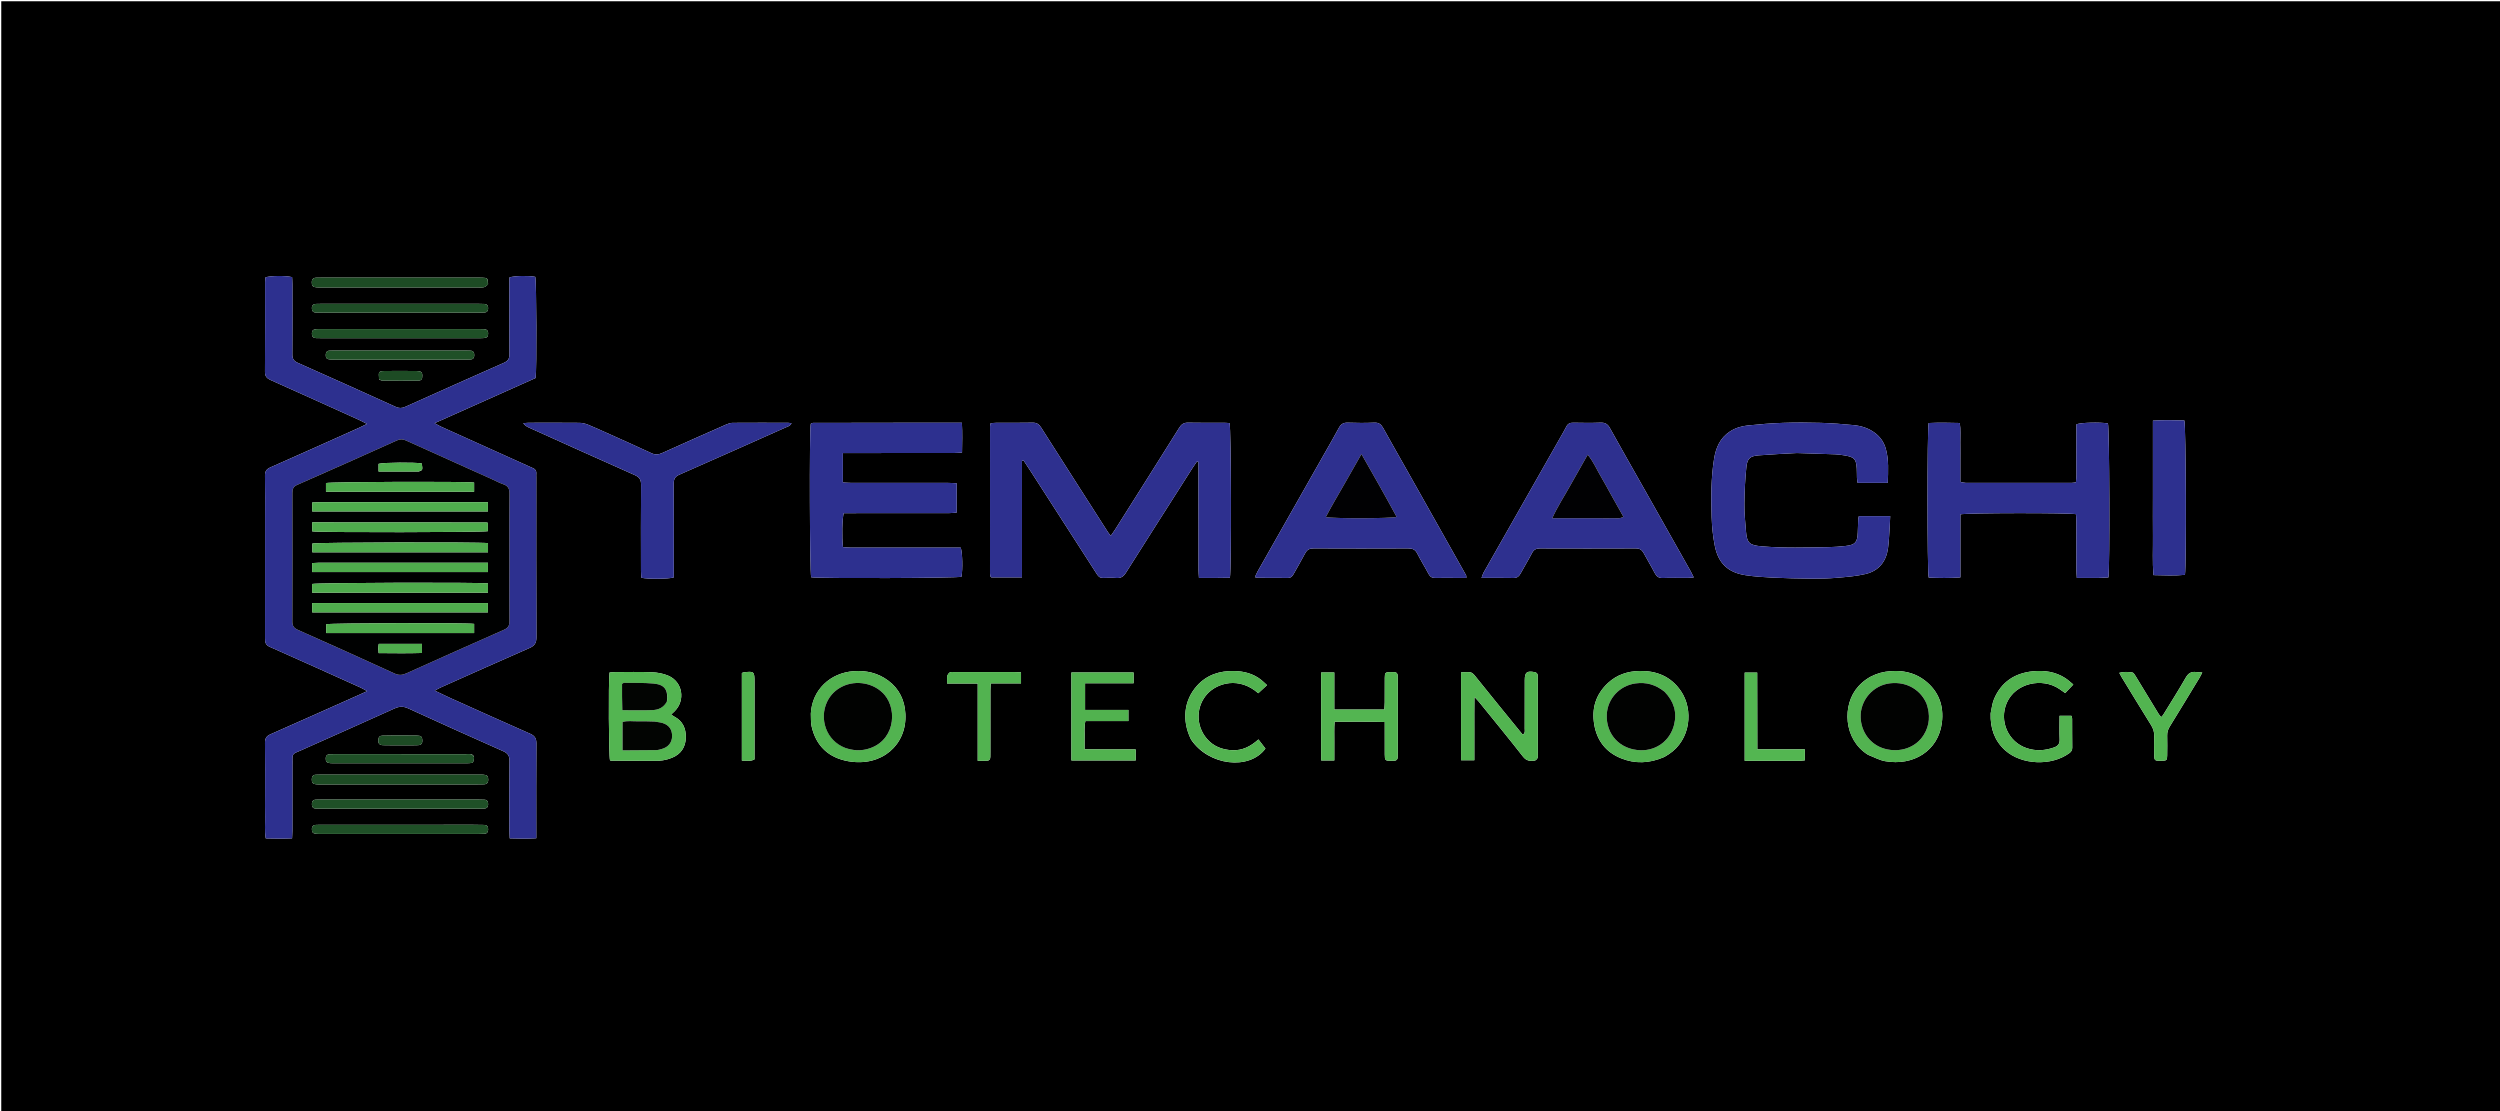 <svg  xmlns="http://www.w3.org/2000/svg" xmlnsXlink="http://www.w3.org/1999/xlink"
	 width="100%" viewBox="0 0 3964 1762" enable-background="new 0 0 3964 1762" xmlSpace="preserve">
<path fill="#000000" opacity="1" stroke="none" 
	d="
M2434,1764 
	C1622.667,1764 812.334,1764 2.001,1764 
	C2,1176.667 2,589.334 2,2.001 
	C2.999,2 3.999,2 4.998,2 
	C1325.331,2 2645.664,2 3965.998,2 
	C3965.999,589.332 3965.999,1176.664 3965.999,1763.998 
	C3455.667,1764 2945.333,1764 2434,1764 
M420.309,1261 
	C420.309,1272.332 420.128,1283.667 420.361,1294.994 
	C420.591,1306.17 419.303,1317.444 421.363,1329.388 
	C435.606,1329.769 449.037,1329.934 463.153,1329.298 
	C463.372,1324.337 463.665,1320.745 463.668,1317.152 
	C463.704,1282.823 463.689,1248.494 463.692,1214.164 
	C463.692,1210.165 463.911,1206.153 463.67,1202.169 
	C463.387,1197.474 465.472,1194.725 469.694,1193.008 
	C474.936,1190.878 480.069,1188.479 485.239,1186.172 
	C532.068,1165.266 578.952,1144.481 625.665,1123.318 
	C633.217,1119.897 639.466,1119.653 647.251,1123.228 
	C697.18,1146.158 747.312,1168.648 797.529,1190.944 
	C804.83,1194.186 807.99,1198.04 807.873,1206.491 
	C807.369,1243.146 807.643,1279.813 807.683,1316.475 
	C807.687,1320.383 808.01,1324.292 808.235,1329.322 
	C822.465,1329.782 835.862,1330.02 850.34,1329.154 
	C850.34,1324.3 850.34,1320.692 850.34,1317.083 
	C850.34,1271.088 850.124,1225.092 850.539,1179.101 
	C850.614,1170.836 847.906,1166.616 840.465,1163.341 
	C798.711,1144.965 757.134,1126.185 715.53,1107.469 
	C707.208,1103.726 699.03,1099.664 689.367,1095.076 
	C693.596,1092.791 696.101,1091.217 698.776,1090.024 
	C745.61,1069.134 792.398,1048.138 839.379,1027.583 
	C847.464,1024.047 850.63,1019.718 850.585,1010.458 
	C850.169,925.804 850.341,841.146 850.339,756.489 
	C850.339,754.823 850.166,753.139 850.346,751.493 
	C850.908,746.355 848.425,743.369 843.818,741.692 
	C842.258,741.124 840.78,740.333 839.262,739.649 
	C792.511,718.571 745.755,697.504 699.021,676.387 
	C696.257,675.139 693.672,673.496 689.096,670.993 
	C744.182,646.367 796.98,622.764 849.283,599.383 
	C851.298,585.094 850.687,446.38 848.721,438.96 
	C838.099,436.783 815.765,437.166 807.659,439.971 
	C807.659,443.6 807.659,447.555 807.659,451.51 
	C807.657,488.173 807.482,524.837 807.805,561.496 
	C807.867,568.515 805.615,572.327 799.179,575.171 
	C746.789,598.315 694.499,621.69 642.253,645.158 
	C636.98,647.527 632.63,647.467 627.244,645.019 
	C575.711,621.59 524.068,598.403 472.352,575.379 
	C466.075,572.585 463.461,569.044 463.53,561.887 
	C463.886,524.895 463.707,487.897 463.667,450.901 
	C463.662,446.991 463.34,443.081 463.178,439.442 
	C452.768,436.787 428.743,437.059 420.904,439.829 
	C420.718,442.265 420.345,444.884 420.343,447.504 
	C420.307,494.832 420.495,542.161 420.129,589.486 
	C420.071,596.92 423.207,599.981 429.341,602.72 
	C476.164,623.636 522.872,644.808 569.597,665.941 
	C573.102,667.526 576.468,669.417 581.872,672.172 
	C576.435,674.834 573.032,676.626 569.529,678.196 
	C522.732,699.175 475.979,720.253 429.047,740.926 
	C422.604,743.764 420.026,747.144 420.156,754.278 
	C420.577,777.268 420.309,800.27 420.31,823.267 
	C420.31,886.26 420.358,949.252 420.238,1012.245 
	C420.227,1018.335 420.998,1022.67 427.619,1025.599 
	C475.736,1046.877 523.669,1068.568 571.637,1090.183 
	C574.728,1091.576 577.618,1093.413 582.164,1095.898 
	C576.535,1098.47 572.962,1100.137 569.362,1101.743 
	C522.527,1122.631 475.725,1143.597 428.805,1164.292 
	C422.389,1167.122 420.065,1170.985 420.162,1178.011 
	C420.534,1205.003 420.311,1232.003 420.309,1261 
M1930.932,916.336 
	C1937.46,916.247 1943.987,916.157 1950.16,916.072 
	C1952.712,902.954 1952.136,678.68 1949.625,670.891 
	C1946.926,670.715 1943.99,670.366 1941.054,670.358 
	C1922.063,670.308 1903.065,670.622 1884.084,670.178 
	C1877.168,670.016 1873.297,672.58 1869.714,678.309 
	C1835.983,732.226 1801.987,785.977 1768.035,839.755 
	C1766.031,842.929 1763.747,845.926 1761.126,849.673 
	C1758.992,846.79 1757.728,845.277 1756.674,843.629 
	C1721.317,788.375 1685.913,733.151 1650.747,677.777 
	C1647.312,672.368 1643.594,670.036 1637.058,670.183 
	C1618.076,670.607 1599.079,670.297 1580.088,670.37 
	C1576.906,670.382 1573.724,670.861 1570.67,671.114 
	C1570.233,673.537 1569.794,674.836 1569.793,676.134 
	C1569.741,753.764 1569.721,831.393 1569.735,909.023 
	C1569.735,910.664 1570.137,912.31 1570.406,913.944 
	C1570.452,914.228 1570.76,914.479 1570.972,914.724 
	C1571.19,914.975 1571.439,915.199 1571.745,915.505 
	C1587.491,915.505 1603.299,915.505 1620.451,915.505 
	C1620.451,853.343 1620.451,791.994 1620.451,730.645 
	C1621.246,730.407 1622.041,730.169 1622.836,729.931 
	C1627.309,736.737 1631.836,743.509 1636.248,750.355 
	C1670.701,803.818 1705.169,857.27 1739.491,910.817 
	C1741.924,914.613 1744.6,916.503 1749.124,916.365 
	C1756.114,916.152 1763.15,915.898 1770.103,916.452 
	C1777.346,917.028 1781.514,914.087 1785.342,908.023 
	C1820.359,852.555 1855.674,797.275 1890.928,741.957 
	C1893.154,738.464 1895.593,735.107 1897.933,731.686 
	C1898.726,731.908 1899.518,732.129 1900.311,732.35 
	C1900.311,735.848 1900.311,739.345 1900.311,742.843 
	C1900.311,796.151 1900.297,849.459 1900.341,902.767 
	C1900.345,906.967 1900.756,911.167 1901.029,916.337 
	C1911.054,916.337 1920.005,916.337 1930.932,916.336 
M1425,670.323 
	C1379.675,670.39 1334.35,670.455 1289.024,670.543 
	C1288.381,670.544 1287.73,670.815 1287.097,671.005 
	C1286.79,671.097 1286.491,671.263 1286.232,671.455 
	C1285.968,671.651 1285.757,671.919 1285.518,672.152 
	C1283.23,683.892 1283.877,908.304 1286.219,915.35 
	C1299.788,917.483 1517.384,916.713 1524.531,914.507 
	C1526.672,902.713 1526.162,876.306 1523.298,868.323 
	C1519.384,868.323 1515.103,868.323 1510.822,868.323 
	C1456.828,868.323 1402.835,868.34 1348.841,868.286 
	C1344.688,868.281 1340.535,867.769 1336.651,867.51 
	C1334.721,851.986 1335.322,821.873 1337.851,813.678 
	C1341.771,813.678 1346.038,813.678 1350.305,813.678 
	C1401.632,813.677 1452.96,813.697 1504.287,813.638 
	C1508.455,813.634 1512.622,813.093 1516.964,812.789 
	C1516.964,796.792 1516.964,781.957 1516.964,766.269 
	C1512.064,766.046 1507.828,765.688 1503.591,765.685 
	C1452.264,765.646 1400.937,765.673 1349.61,765.633 
	C1345.387,765.629 1341.165,765.263 1336.461,765.042 
	C1336.461,749.289 1336.461,734.511 1336.461,718.341 
	C1341.445,718.341 1345.676,718.341 1349.908,718.341 
	C1403.901,718.341 1457.895,718.357 1511.888,718.309 
	C1516.097,718.306 1520.305,717.864 1525.425,717.574 
	C1525.655,701.554 1526.136,686.482 1525.194,670.323 
	C1491.527,670.323 1459.264,670.323 1425,670.323 
M2849.324,718.337 
	C2869.608,718.992 2889.896,719.549 2910.174,720.371 
	C2915.469,720.586 2920.771,721.399 2926,722.333 
	C2940.341,724.893 2943.078,727.999 2944.058,742.731 
	C2944.389,747.71 2944.154,752.725 2944.372,757.715 
	C2944.483,760.272 2945.023,762.81 2945.4,765.584 
	C2961.577,765.584 2977.054,765.584 2993.267,765.584 
	C2993.927,746.949 2995.033,729.026 2990.124,711.488 
	C2987.278,701.319 2981.504,692.932 2972.894,686.445 
	C2962.954,678.957 2951.536,675.366 2939.552,674.13 
	C2922.042,672.324 2904.441,671.01 2886.849,670.469 
	C2866.892,669.857 2846.882,669.791 2826.93,670.485 
	C2808.339,671.132 2789.751,672.684 2771.246,674.631 
	C2761.338,675.673 2751.689,678.504 2743.08,684.108 
	C2727.293,694.384 2720.673,709.876 2717.818,727.61 
	C2712.87,758.344 2713.032,789.338 2713.985,820.277 
	C2714.455,835.504 2716.061,850.879 2719.053,865.807 
	C2724.609,893.525 2740.329,907.995 2768.281,912.127 
	C2782.065,914.164 2796.045,915.196 2809.975,915.852 
	C2830.91,916.839 2851.876,917.387 2872.834,917.557 
	C2886.125,917.664 2899.472,917.3 2912.706,916.144 
	C2927.902,914.817 2943.3,913.637 2958.072,910.127 
	C2978.992,905.156 2990.792,890.442 2993.662,869.209 
	C2995.174,858.027 2995.537,846.686 2996.32,835.409 
	C2996.7,829.927 2996.854,824.428 2997.135,818.416 
	C2979.966,818.416 2963.849,818.416 2947.396,818.416 
	C2946.959,820.661 2946.449,822.236 2946.378,823.832 
	C2946.063,830.816 2945.865,837.806 2945.644,844.794 
	C2945.166,859.88 2941.375,864.126 2926.156,865.705 
	C2917.234,866.63 2908.261,867.432 2899.301,867.56 
	C2864.023,868.066 2828.738,869.302 2793.488,866.263 
	C2773.815,864.567 2769.931,861.231 2768.363,841.668 
	C2767.219,827.416 2765.746,813.113 2765.917,798.851 
	C2766.153,779.259 2767.021,759.599 2769.121,740.131 
	C2770.576,726.641 2775.223,723.089 2788.686,722.003 
	C2808.232,720.427 2827.832,719.527 2849.324,718.337 
M2473.571,694.438 
	C2433.104,765.677 2392.628,836.911 2352.213,908.18 
	C2351.011,910.299 2350.451,912.783 2349.137,916.325 
	C2366.752,916.325 2383.043,916.07 2399.318,916.459 
	C2405.228,916.6 2408.416,914.137 2411.041,909.32 
	C2416.935,898.5 2423.419,887.995 2429.098,877.068 
	C2431.936,871.607 2435.55,869.553 2441.671,869.576 
	C2492.331,869.764 2542.992,869.778 2593.651,869.558 
	C2599.837,869.531 2603.431,871.788 2606.228,877.045 
	C2611.859,887.626 2618.183,897.845 2623.648,908.506 
	C2626.592,914.249 2630.162,916.779 2636.875,916.493 
	C2649.85,915.94 2662.865,916.371 2675.863,916.303 
	C2678.716,916.288 2681.567,915.891 2685.643,915.575 
	C2683.676,911.628 2682.358,908.666 2680.774,905.854 
	C2656.416,862.62 2632.037,819.397 2607.633,776.188 
	C2589.289,743.709 2570.749,711.339 2552.67,678.714 
	C2549.135,672.333 2545.003,669.878 2537.718,670.165 
	C2523.408,670.728 2509.057,670.52 2494.731,670.242 
	C2489.439,670.14 2485.921,671.712 2483.509,676.565 
	C2480.696,682.224 2477.341,687.613 2473.571,694.438 
M2236.805,756.082 
	C2235.173,753.182 2233.545,750.281 2231.908,747.384 
	C2218.979,724.489 2205.951,701.65 2193.185,678.664 
	C2189.994,672.918 2186.332,669.823 2179.133,670.148 
	C2165.173,670.778 2151.151,670.694 2137.181,670.178 
	C2130.24,669.922 2126.178,672.363 2122.942,678.373 
	C2114.896,693.314 2106.356,707.99 2097.984,722.755 
	C2063.345,783.844 2028.686,844.921 1994.076,906.027 
	C1992.515,908.782 1991.364,911.768 1989.783,915.159 
	C1992.234,915.691 1993.485,916.192 1994.738,916.198 
	C2010.391,916.275 2026.046,916.151 2041.697,916.38 
	C2046.43,916.449 2048.945,914.194 2051.038,910.388 
	C2057.133,899.307 2063.661,888.457 2069.507,877.25 
	C2072.531,871.451 2076.5,869.51 2082.999,869.542 
	C2132.957,869.789 2182.917,869.782 2232.875,869.553 
	C2239.622,869.522 2243.961,871.312 2247.15,877.599 
	C2252.714,888.572 2259.314,899.015 2265.037,909.914 
	C2267.554,914.708 2270.811,916.552 2276.122,916.406 
	C2286.439,916.122 2296.769,916.332 2307.094,916.336 
	C2312.983,916.338 2318.871,916.336 2325.022,916.336 
	C2324.865,914.106 2325.109,912.982 2324.687,912.231 
	C2295.665,860.591 2266.589,808.98 2236.805,756.082 
M3328.837,916.336 
	C3333.686,916.087 3338.535,915.837 3343.112,915.602 
	C3345.604,900.369 3344.75,678.343 3342.364,671.378 
	C3329.288,669.236 3299.95,669.883 3292.311,672.809 
	C3292.311,682.741 3292.311,693.035 3292.311,703.33 
	C3292.311,713.657 3292.445,723.986 3292.273,734.311 
	C3292.104,744.457 3293.061,754.694 3291.549,764.838 
	C3288.699,765.198 3287.078,765.581 3285.456,765.582 
	C3229.156,765.623 3172.856,765.645 3116.555,765.582 
	C3114.062,765.579 3111.57,764.762 3108.34,764.194 
	C3108.34,753.152 3108.34,742.857 3108.34,732.562 
	C3108.34,722.234 3108.489,711.904 3108.297,701.581 
	C3108.11,691.447 3109.174,681.209 3107.434,670.703 
	C3090.059,670.229 3073.91,669.973 3058.061,670.758 
	C3055.639,680.815 3055.731,906.747 3058.104,915.839 
	C3074.31,916.549 3090.724,916.861 3108.409,915.561 
	C3108.409,881.523 3108.409,848.376 3108.409,815.599 
	C3117.913,813.118 3281.547,812.986 3291.741,815.323 
	C3291.921,818.941 3292.276,822.843 3292.284,826.746 
	C3292.335,852.397 3292.286,878.049 3292.342,903.701 
	C3292.35,907.572 3292.738,911.442 3293.007,916.337 
	C3304.999,916.337 3315.941,916.337 3328.837,916.336 
M962.509,686.611 
	C952.464,682.163 942.516,677.471 932.327,673.384 
	C928.122,671.697 923.405,670.503 918.908,670.458 
	C891.918,670.191 864.925,670.3 837.933,670.358 
	C835.152,670.364 832.372,670.864 829.591,671.135 
	C832.36,674.709 835.41,676.521 838.625,677.969 
	C894.478,703.132 950.286,728.399 1006.3,753.199 
	C1013.83,756.533 1016.562,760.542 1016.49,768.8 
	C1016.096,814.117 1016.287,859.438 1016.335,904.758 
	C1016.339,908.634 1016.764,912.511 1016.977,916.095 
	C1027.605,918.443 1059.595,918.192 1068.346,915.597 
	C1068.346,911.666 1068.346,907.395 1068.346,903.124 
	C1068.348,857.804 1068.481,812.484 1068.215,767.166 
	C1068.173,759.942 1070.138,755.733 1077.123,752.665 
	C1133.516,727.896 1189.758,702.783 1245.997,677.666 
	C1249.034,676.309 1252.839,675.602 1255.1,671.196 
	C1252.718,670.829 1251.18,670.387 1249.641,670.384 
	C1220.316,670.34 1190.991,670.253 1161.669,670.466 
	C1158.171,670.492 1154.491,671.768 1151.224,673.209 
	C1117.409,688.119 1083.621,703.094 1049.934,718.289 
	C1044.104,720.918 1039.153,721.498 1033.01,718.601 
	C1010.127,707.809 986.951,697.637 962.509,686.611 
M3413.659,789 
	C3413.659,809.302 3413.496,829.606 3413.705,849.906 
	C3413.916,870.375 3412.76,890.893 3414.493,911.932 
	C3431.931,912.281 3448.333,913.167 3464.483,911.464 
	C3466.919,896.272 3466.097,674.392 3463.514,666.697 
	C3447.358,666.249 3430.966,665.832 3413.659,666.965 
	C3413.659,707.87 3413.659,747.435 3413.659,789 
M2378.31,1120.572 
	C2364.952,1103.98 2351.656,1087.337 2338.158,1070.859 
	C2336.405,1068.718 2333.773,1066.338 2331.272,1065.976 
	C2326.547,1065.292 2321.621,1065.995 2316.668,1066.124 
	C2316.668,1113.239 2316.668,1159.187 2316.668,1205.469 
	C2323.74,1205.469 2330.445,1205.469 2337.698,1205.469 
	C2337.698,1188.269 2337.675,1171.956 2337.705,1155.643 
	C2337.734,1139.533 2337.571,1123.415 2337.844,1104.956 
	C2341.408,1108.844 2343.24,1110.64 2344.842,1112.621 
	C2368.284,1141.603 2391.962,1170.401 2414.917,1199.765 
	C2420.255,1206.594 2426.27,1207.015 2433.272,1206.049 
	C2435.028,1205.807 2437.153,1203.699 2437.907,1201.935 
	C2438.763,1199.933 2438.351,1197.354 2438.352,1195.027 
	C2438.369,1155.695 2438.366,1116.363 2438.359,1077.031 
	C2438.359,1075.032 2438.347,1073.029 2438.225,1071.035 
	C2438.038,1067.965 2436.427,1066.358 2433.314,1065.741 
	C2421.041,1063.311 2417.651,1065.965 2417.641,1078.412 
	C2417.621,1104.078 2417.676,1129.744 2417.574,1155.409 
	C2417.562,1158.431 2418.801,1162.041 2414.532,1165.014 
	C2402.632,1150.408 2390.926,1136.042 2378.31,1120.572 
M1036.866,1206.352 
	C1046.633,1206.809 1056.037,1205.306 1065.166,1201.672 
	C1079.875,1195.816 1087.136,1184.489 1087.456,1169.3 
	C1087.752,1155.234 1082.601,1143.269 1069.22,1136.285 
	C1067.564,1135.421 1066.067,1134.254 1064.13,1132.988 
	C1066.259,1131.001 1067.982,1129.478 1069.609,1127.858 
	C1087.202,1110.342 1082.454,1081.216 1059.701,1071.407 
	C1051.691,1067.954 1042.444,1066.258 1033.674,1065.901 
	C1014.075,1065.103 994.421,1065.621 974.789,1065.684 
	C971.941,1065.694 969.093,1066.149 966.438,1066.381 
	C964.574,1083.618 965.291,1198.323 967.202,1205.537 
	C967.805,1205.736 968.418,1206.114 969.032,1206.117 
	C990.99,1206.217 1012.947,1206.282 1036.866,1206.352 
M2639.066,1200.196 
	C2641.33,1198.798 2643.624,1197.448 2645.852,1195.997 
	C2680.907,1173.169 2685.568,1125.305 2665.051,1095.434 
	C2649.348,1072.571 2626.629,1063.398 2599.708,1063.914 
	C2580.882,1064.276 2563.611,1069.878 2549.551,1083.005 
	C2530.266,1101.011 2523.385,1123.399 2527.859,1149.121 
	C2532.225,1174.219 2546.043,1192.385 2569.834,1202.148 
	C2592.546,1211.468 2615.269,1210.567 2639.066,1200.196 
M2962.09,1196.9 
	C2971.037,1200.327 2979.712,1205.265 2988.975,1206.924 
	C3033.471,1214.897 3073.446,1190.732 3079.052,1145.937 
	C3082.427,1118.968 3074.015,1095.943 3052.082,1078.984 
	C3038.758,1068.682 3023.147,1064.067 3006.443,1063.9 
	C2983.15,1063.667 2962.582,1070.75 2946.542,1088.414 
	C2920.447,1117.153 2922.837,1172.646 2962.09,1196.9 
M1285.639,1131.653 
	C1285.99,1138.279 1285.432,1145.107 1286.847,1151.498 
	C1293.785,1182.842 1313.915,1201.504 1344.996,1207.003 
	C1398.068,1216.391 1438.128,1180.882 1435.633,1132.111 
	C1434.524,1110.437 1425.955,1092.184 1408.219,1079.06 
	C1392.044,1067.091 1373.667,1062.824 1353.675,1064.229 
	C1316.407,1066.848 1287.723,1093.714 1285.639,1131.653 
M2115.69,1075.674 
	C2115.69,1072.721 2115.69,1069.769 2115.69,1066.233 
	C2108.36,1066.233 2101.835,1066.233 2094.809,1066.233 
	C2094.809,1112.877 2094.809,1159.042 2094.809,1205.781 
	C2101.688,1205.781 2108.213,1205.781 2115.691,1205.781 
	C2115.691,1195.359 2115.615,1185.431 2115.713,1175.504 
	C2115.812,1165.342 2115.262,1155.135 2116.174,1144.375 
	C2143.181,1144.542 2168.962,1143.898 2195.641,1144.803 
	C2195.641,1149.847 2195.641,1153.46 2195.641,1157.073 
	C2195.642,1170.065 2195.575,1183.057 2195.665,1196.048 
	C2195.733,1205.791 2196.336,1206.318 2205.785,1206.347 
	C2207.449,1206.352 2209.115,1206.309 2210.778,1206.238 
	C2214.444,1206.08 2216.147,1204.007 2216.254,1200.474 
	C2216.325,1198.144 2216.354,1195.812 2216.354,1193.481 
	C2216.36,1155.171 2216.359,1116.862 2216.354,1078.552 
	C2216.354,1076.221 2216.324,1073.889 2216.256,1071.559 
	C2216.154,1068.038 2214.488,1065.924 2210.811,1065.768 
	C2208.815,1065.683 2206.815,1065.618 2204.819,1065.661 
	C2196.466,1065.842 2195.772,1066.404 2195.682,1074.919 
	C2195.545,1087.91 2195.684,1100.903 2195.612,1113.895 
	C2195.593,1117.432 2195.237,1120.967 2195.009,1124.983 
	C2168.251,1124.983 2142.49,1124.983 2115.691,1124.983 
	C2115.691,1108.74 2115.691,1093.139 2115.69,1075.674 
M1719.713,1170.919 
	C1720.182,1162.091 1718.63,1153.138 1721.038,1143.331 
	C1743.825,1143.331 1766.312,1143.331 1789.186,1143.331 
	C1789.186,1137.018 1789.186,1131.829 1789.186,1125.69 
	C1766.124,1125.69 1743.558,1125.69 1720.503,1125.69 
	C1720.503,1111.323 1720.503,1097.915 1720.503,1083.4 
	C1746.708,1083.4 1772.145,1083.4 1797.456,1083.4 
	C1797.456,1077.144 1797.456,1072.03 1797.456,1066.284 
	C1764.074,1066.284 1731.605,1066.284 1698.805,1066.284 
	C1698.805,1112.974 1698.805,1159.142 1698.805,1205.796 
	C1733.149,1205.796 1766.973,1205.796 1800.777,1205.796 
	C1800.777,1199.788 1800.777,1194.38 1800.777,1188.29 
	C1786.568,1188.29 1773.281,1188.319 1759.994,1188.282 
	C1746.815,1188.245 1733.636,1188.141 1719.713,1188.062 
	C1719.713,1182.098 1719.713,1177.487 1719.713,1170.919 
M3156.333,1131.449 
	C3155.621,1154.218 3162.195,1174.315 3179.412,1189.771 
	C3205.361,1213.066 3252.608,1214.886 3280.853,1194.372 
	C3284.099,1192.014 3285.845,1189.631 3285.78,1185.415 
	C3285.544,1170.1 3285.695,1154.78 3285.586,1139.462 
	C3285.575,1137.927 3284.793,1136.399 3284.408,1135.008 
	C3278.101,1135.008 3272.282,1135.008 3265.625,1135.008 
	C3265.625,1147.984 3265.267,1160.28 3265.765,1172.542 
	C3266.045,1179.457 3263.012,1182.978 3257.011,1185.121 
	C3242.815,1190.192 3228.63,1191.21 3214.045,1186.468 
	C3184.181,1176.759 3169.418,1143.239 3181.927,1114.492 
	C3195.708,1082.826 3238.114,1074.035 3265.168,1092.325 
	C3268.14,1094.334 3271.043,1096.443 3274.607,1098.947 
	C3278.924,1094.386 3282.871,1090.214 3287.456,1085.37 
	C3282.604,1081.451 3279.004,1077.995 3274.896,1075.322 
	C3259.128,1065.064 3241.48,1062.564 3223.241,1064.41 
	C3194.488,1067.32 3173.182,1081.4 3161.75,1108.463 
	C3158.951,1115.088 3158.156,1122.56 3156.333,1131.449 
M1888.432,1172.45 
	C1916.234,1214.357 1981.234,1221.729 2006.485,1186.924 
	C2002.784,1182.11 1999.211,1177.463 1995.35,1172.44 
	C1982.846,1183.722 1969.664,1190.308 1953.8,1189.577 
	C1937.878,1188.843 1923.838,1183.477 1913.329,1171.019 
	C1895.563,1149.959 1896.316,1119.485 1914.599,1099.924 
	C1930.113,1083.325 1964.431,1072.267 1995.099,1099.202 
	C1999.514,1095.124 2003.978,1091.001 2009.013,1086.351 
	C2005.119,1082.846 2002.344,1080.016 1999.239,1077.612 
	C1986.894,1068.056 1972.498,1064.363 1957.24,1063.994 
	C1934.292,1063.437 1913.709,1069.807 1897.967,1087.322 
	C1877.227,1110.396 1873.622,1142.13 1888.432,1172.45 
M3422.917,1132.265 
	C3410.651,1112.077 3398.423,1091.865 3386.065,1071.733 
	C3384.741,1069.576 3382.852,1066.484 3380.906,1066.225 
	C3374.295,1065.345 3367.478,1064.839 3360.325,1066.854 
	C3361.98,1069.895 3363.001,1071.984 3364.208,1073.958 
	C3379.655,1099.219 3395,1124.543 3410.696,1149.649 
	C3414.205,1155.262 3415.987,1160.809 3415.731,1167.425 
	C3415.357,1177.069 3415.555,1186.739 3415.661,1196.396 
	C3415.764,1205.87 3416.384,1206.379 3426.102,1206.36 
	C3426.768,1206.358 3427.436,1206.38 3428.1,1206.349 
	C3435.327,1206.016 3436.166,1205.396 3436.301,1198.189 
	C3436.499,1187.535 3436.52,1176.872 3436.299,1166.22 
	C3436.191,1161.02 3437.535,1156.629 3440.29,1152.17 
	C3456.201,1126.415 3471.861,1100.505 3487.562,1074.622 
	C3489.044,1072.18 3490.226,1069.557 3491.933,1066.277 
	C3488.174,1066.028 3485.215,1066 3482.306,1065.607 
	C3474.511,1064.555 3469.738,1067.447 3465.657,1074.596 
	C3454.281,1094.525 3441.938,1113.904 3429.927,1133.47 
	C3429.162,1134.717 3427.977,1135.706 3426.71,1137.125 
	C3425.394,1135.552 3424.559,1134.555 3422.917,1132.265 
M1501.676,1071.946 
	C1501.676,1075.545 1501.676,1079.145 1501.676,1083.831 
	C1518.191,1083.831 1533.68,1083.831 1550.243,1083.831 
	C1550.243,1125.05 1550.243,1165.195 1550.243,1206.311 
	C1555.61,1206.311 1559.882,1206.313 1564.155,1206.311 
	C1568.253,1206.308 1570.281,1204.241 1570.301,1200.158 
	C1570.314,1197.492 1570.367,1194.826 1570.367,1192.16 
	C1570.372,1159.83 1570.354,1127.501 1570.395,1095.171 
	C1570.399,1091.642 1570.735,1088.113 1570.968,1083.581 
	C1587.379,1083.581 1602.905,1083.581 1618.92,1083.581 
	C1618.92,1077.127 1618.92,1071.763 1618.92,1066.061 
	C1615.198,1065.897 1612.227,1065.655 1609.255,1065.652 
	C1577.259,1065.624 1545.262,1065.629 1513.266,1065.644 
	C1510.937,1065.645 1508.385,1065.227 1506.346,1066.036 
	C1504.534,1066.756 1503.292,1068.912 1501.676,1071.946 
M581,1243.812 
	C639.62,1243.812 698.241,1243.815 756.861,1243.806 
	C760.191,1243.806 763.52,1243.714 766.85,1243.673 
	C771.716,1243.611 774.165,1241.297 774.149,1236.286 
	C774.13,1230.62 772.618,1228.88 766.421,1228.324 
	C764.106,1228.116 761.762,1228.194 759.431,1228.194 
	C675.83,1228.189 592.23,1228.188 508.629,1228.198 
	C505.966,1228.198 503.301,1228.266 500.642,1228.4 
	C496.02,1228.632 494.383,1231.44 494.342,1235.713 
	C494.292,1241.011 495.815,1242.994 501.071,1243.604 
	C503.705,1243.91 506.392,1243.803 509.055,1243.804 
	C532.37,1243.817 555.685,1243.811 581,1243.812 
M773.956,450.516 
	C773.446,441.006 773.151,440.662 764.662,440.243 
	C762.667,440.145 760.664,440.19 758.664,440.19 
	C675.685,440.188 592.706,440.187 509.726,440.193 
	C507.061,440.193 504.395,440.273 501.73,440.295 
	C496.875,440.335 494.368,442.614 494.331,447.626 
	C494.29,453.233 495.945,455.185 501.985,455.682 
	C504.966,455.927 507.98,455.808 510.979,455.808 
	C592.958,455.813 674.938,455.814 756.917,455.806 
	C760.249,455.806 763.661,456.139 766.885,455.524 
	C769.235,455.076 771.337,453.323 773.956,450.516 
M2854.661,1206.335 
	C2856.897,1206.107 2859.134,1205.878 2861.787,1205.607 
	C2861.787,1199.911 2861.787,1194.761 2861.787,1188.128 
	C2836.566,1188.128 2811.863,1188.128 2786.425,1188.128 
	C2786.192,1146.587 2786.525,1106.506 2786.232,1066.432 
	C2778.687,1066.432 2772.574,1066.432 2766.369,1066.432 
	C2766.369,1113.272 2766.369,1159.336 2766.369,1206.341 
	C2795.625,1206.341 2824.177,1206.341 2854.661,1206.335 
M732.999,1307.751 
	C659.095,1307.752 585.191,1307.75 511.287,1307.759 
	C507.959,1307.759 504.631,1307.855 501.303,1307.897 
	C496.869,1307.952 494.564,1310.081 494.483,1314.622 
	C494.393,1319.645 496.052,1321.55 501.547,1322.091 
	C503.858,1322.319 506.203,1322.24 508.533,1322.24 
	C592.424,1322.246 676.315,1322.247 760.207,1322.234 
	C762.867,1322.234 765.533,1322.153 768.188,1321.987 
	C772.285,1321.731 773.94,1319.3 774.01,1315.379 
	C774.1,1310.292 772.547,1308.165 766.952,1307.983 
	C756.309,1307.637 745.651,1307.799 732.999,1307.751 
M585,1267.751 
	C560.032,1267.752 535.065,1267.747 510.097,1267.76 
	C507.102,1267.762 504.108,1267.862 501.113,1267.914 
	C496.59,1267.992 494.504,1270.363 494.478,1274.813 
	C494.454,1279.098 496.053,1281.902 500.739,1282.049 
	C503.733,1282.143 506.728,1282.238 509.722,1282.239 
	C592.615,1282.249 675.507,1282.249 758.4,1282.24 
	C761.395,1282.239 764.389,1282.137 767.384,1282.068 
	C771.861,1281.966 774.011,1279.698 774.028,1275.188 
	C774.045,1270.864 772.414,1268.123 767.76,1267.967 
	C764.434,1267.855 761.106,1267.762 757.779,1267.762 
	C700.852,1267.749 643.926,1267.751 585,1267.751 
M511.199,536.249 
	C592.772,536.248 674.344,536.25 755.916,536.242 
	C759.577,536.241 763.256,536.365 766.896,536.058 
	C772.533,535.584 774.056,533.755 774.019,528.674 
	C773.985,524.093 771.648,522.017 767.245,521.92 
	C764.583,521.861 761.92,521.761 759.258,521.761 
	C675.688,521.753 592.119,521.753 508.549,521.76 
	C506.219,521.76 503.874,521.681 501.562,521.907 
	C496.055,522.446 494.398,524.341 494.483,529.365 
	C494.56,533.9 496.851,536.044 501.291,536.104 
	C503.954,536.14 506.616,536.199 511.199,536.249 
M521.032,495.782 
	C599.621,495.783 678.211,495.785 756.801,495.774 
	C760.462,495.774 764.127,495.724 767.784,495.561 
	C772.354,495.358 774.165,492.74 774.016,488.322 
	C773.879,484.289 771.918,482.153 767.923,481.958 
	C764.931,481.812 761.933,481.732 758.938,481.731 
	C675.687,481.72 592.435,481.72 509.183,481.728 
	C506.52,481.729 503.858,481.829 501.195,481.878 
	C496.737,481.96 494.492,484.17 494.455,488.687 
	C494.417,493.195 496.606,495.526 501.07,495.61 
	C507.061,495.723 513.055,495.73 521.032,495.782 
M751.574,1199.615 
	C748.391,1193.841 742.776,1195.864 738.153,1195.855 
	C668.886,1195.711 599.618,1195.754 530.351,1195.761 
	C528.021,1195.761 525.691,1195.86 523.36,1195.89 
	C518.954,1195.947 516.583,1198 516.485,1202.568 
	C516.376,1207.596 518.038,1209.557 523.498,1210.082 
	C526.141,1210.336 528.821,1210.241 531.484,1210.241 
	C599.753,1210.248 668.021,1210.247 736.289,1210.244 
	C738.62,1210.244 740.957,1210.304 743.281,1210.168 
	C750.746,1209.729 750.821,1209.62 751.574,1199.615 
M653,555.751 
	C612.728,555.752 572.457,555.749 532.185,555.76 
	C529.191,555.76 526.197,555.859 523.202,555.906 
	C518.726,555.975 516.53,558.224 516.48,562.72 
	C516.426,567.739 518.07,569.552 523.642,570.105 
	C525.622,570.302 527.632,570.239 529.628,570.239 
	C599.188,570.245 668.749,570.247 738.309,570.234 
	C740.968,570.233 743.633,570.142 746.287,569.97 
	C750.431,569.701 751.947,567.153 752.016,563.281 
	C752.091,558.991 750.536,556.167 745.855,555.975 
	C742.863,555.853 739.868,555.765 736.875,555.763 
	C709.583,555.746 682.292,555.751 653,555.751 
M1176.299,1079.408 
	C1176.299,1121.324 1176.299,1163.24 1176.299,1206.031 
	C1183.143,1205.885 1189.295,1207.785 1196.368,1204.098 
	C1196.368,1200.38 1196.368,1196.454 1196.368,1192.528 
	C1196.368,1155.572 1196.369,1118.616 1196.367,1081.66 
	C1196.367,1064.431 1195.73,1063.896 1178.086,1066.284 
	C1177.779,1066.326 1177.503,1066.594 1176.3,1067.267 
	C1176.3,1070.346 1176.3,1073.942 1176.299,1079.408 
M621.092,1166.188 
	C616.107,1166.26 611.119,1166.243 606.139,1166.434 
	C602.226,1166.584 600.195,1168.686 599.889,1172.71 
	C599.426,1178.807 601.209,1181.428 607.547,1181.617 
	C618.84,1181.954 630.148,1181.798 641.45,1181.805 
	C648.43,1181.809 655.423,1181.98 662.387,1181.616 
	C668.159,1181.314 669.957,1178.912 669.641,1173.285 
	C669.346,1168.048 667.697,1166.427 660.962,1166.305 
	C648.334,1166.078 635.699,1166.208 621.092,1166.188 
M601.283,601.626 
	C602.783,602.267 604.278,603.452 605.784,603.466 
	C624.76,603.631 643.739,603.786 662.713,603.565 
	C668.139,603.502 669.664,601.235 669.641,595.937 
	C669.616,590.159 667.858,588.374 660.592,588.291 
	C643.944,588.1 627.292,588.104 610.643,588.251 
	C600.337,588.342 599.718,589.252 601.283,601.626 
z"/>
<path fill="#2D308F" opacity="1" stroke="none" 
	d="
M420.31,1260 
	C420.311,1232.003 420.534,1205.003 420.162,1178.011 
	C420.065,1170.985 422.389,1167.122 428.805,1164.292 
	C475.725,1143.597 522.527,1122.631 569.362,1101.743 
	C572.962,1100.137 576.535,1098.47 582.164,1095.898 
	C577.618,1093.413 574.728,1091.576 571.637,1090.183 
	C523.669,1068.568 475.736,1046.877 427.619,1025.599 
	C420.998,1022.67 420.227,1018.335 420.238,1012.245 
	C420.358,949.252 420.31,886.26 420.31,823.267 
	C420.309,800.27 420.577,777.268 420.156,754.278 
	C420.026,747.144 422.604,743.764 429.047,740.926 
	C475.979,720.253 522.732,699.175 569.529,678.196 
	C573.032,676.626 576.435,674.834 581.872,672.172 
	C576.468,669.417 573.102,667.526 569.597,665.941 
	C522.872,644.808 476.164,623.636 429.341,602.72 
	C423.207,599.981 420.071,596.92 420.129,589.486 
	C420.495,542.161 420.307,494.832 420.343,447.504 
	C420.345,444.884 420.718,442.265 420.904,439.829 
	C428.743,437.059 452.768,436.787 463.178,439.442 
	C463.34,443.081 463.662,446.991 463.667,450.901 
	C463.707,487.897 463.886,524.895 463.53,561.887 
	C463.461,569.044 466.075,572.585 472.352,575.379 
	C524.068,598.403 575.711,621.59 627.244,645.019 
	C632.63,647.467 636.98,647.527 642.253,645.158 
	C694.499,621.69 746.789,598.315 799.179,575.171 
	C805.615,572.327 807.867,568.515 807.805,561.496 
	C807.482,524.837 807.657,488.173 807.659,451.51 
	C807.659,447.555 807.659,443.6 807.659,439.971 
	C815.765,437.166 838.099,436.783 848.721,438.96 
	C850.687,446.38 851.298,585.094 849.283,599.383 
	C796.98,622.764 744.182,646.367 689.096,670.993 
	C693.672,673.496 696.257,675.139 699.021,676.387 
	C745.755,697.504 792.511,718.571 839.262,739.649 
	C840.78,740.333 842.258,741.124 843.818,741.692 
	C848.425,743.369 850.908,746.355 850.346,751.493 
	C850.166,753.139 850.339,754.823 850.339,756.489 
	C850.341,841.146 850.169,925.804 850.585,1010.458 
	C850.63,1019.718 847.464,1024.047 839.379,1027.583 
	C792.398,1048.138 745.61,1069.134 698.776,1090.024 
	C696.101,1091.217 693.596,1092.791 689.367,1095.076 
	C699.03,1099.664 707.208,1103.726 715.53,1107.469 
	C757.134,1126.185 798.711,1144.965 840.465,1163.341 
	C847.906,1166.616 850.614,1170.836 850.539,1179.101 
	C850.124,1225.092 850.34,1271.088 850.34,1317.083 
	C850.34,1320.692 850.34,1324.3 850.34,1329.154 
	C835.862,1330.02 822.465,1329.782 808.235,1329.322 
	C808.01,1324.292 807.687,1320.383 807.683,1316.475 
	C807.643,1279.813 807.369,1243.146 807.873,1206.491 
	C807.99,1198.04 804.83,1194.186 797.529,1190.944 
	C747.312,1168.648 697.18,1146.158 647.251,1123.228 
	C639.466,1119.653 633.217,1119.897 625.665,1123.318 
	C578.952,1144.481 532.068,1165.266 485.239,1186.172 
	C480.069,1188.479 474.936,1190.878 469.694,1193.008 
	C465.472,1194.725 463.387,1197.474 463.67,1202.169 
	C463.911,1206.153 463.692,1210.165 463.692,1214.164 
	C463.689,1248.494 463.704,1282.823 463.668,1317.152 
	C463.665,1320.745 463.372,1324.337 463.153,1329.298 
	C449.037,1329.934 435.606,1329.769 421.363,1329.388 
	C419.303,1317.444 420.591,1306.17 420.361,1294.994 
	C420.128,1283.667 420.309,1272.332 420.31,1260 
M807.665,901 
	C807.665,892.005 807.665,883.009 807.665,874.013 
	C807.665,843.695 807.403,813.373 807.842,783.061 
	C807.955,775.249 805.83,770.544 798.279,767.925 
	C792.015,765.752 786.103,762.563 780.03,759.833 
	C734.488,739.364 688.911,718.97 643.448,698.327 
	C638.418,696.043 634.364,696.092 629.329,698.359 
	C576.82,722.009 524.266,745.562 471.528,768.696 
	C465.04,771.542 463.579,775.247 463.593,781.588 
	C463.748,849.554 463.794,917.521 463.536,985.487 
	C463.509,992.656 466.112,995.977 472.487,998.811 
	C523.588,1021.531 574.611,1044.431 625.407,1067.824 
	C632.322,1071.008 637.68,1070.648 644.11,1067.756 
	C695.72,1044.543 747.361,1021.395 799.136,998.55 
	C805.653,995.675 807.895,991.952 807.805,984.958 
	C807.453,957.643 807.664,930.32 807.665,901 
z"/>
<path fill="#2E308F" opacity="1" stroke="none" 
	d="
M1929.945,916.337 
	C1920.005,916.337 1911.054,916.337 1901.029,916.337 
	C1900.756,911.167 1900.345,906.967 1900.341,902.767 
	C1900.297,849.459 1900.311,796.151 1900.311,742.843 
	C1900.311,739.345 1900.311,735.848 1900.311,732.35 
	C1899.518,732.129 1898.726,731.908 1897.933,731.686 
	C1895.593,735.107 1893.154,738.464 1890.928,741.957 
	C1855.674,797.275 1820.359,852.555 1785.342,908.023 
	C1781.514,914.087 1777.346,917.028 1770.103,916.452 
	C1763.15,915.898 1756.114,916.152 1749.124,916.365 
	C1744.6,916.503 1741.924,914.613 1739.491,910.817 
	C1705.169,857.27 1670.701,803.818 1636.248,750.355 
	C1631.836,743.509 1627.309,736.737 1622.836,729.931 
	C1622.041,730.169 1621.246,730.407 1620.451,730.645 
	C1620.451,791.994 1620.451,853.343 1620.451,915.505 
	C1603.299,915.505 1587.491,915.505 1571.745,915.505 
	C1571.439,915.199 1571.19,914.975 1570.972,914.724 
	C1570.76,914.479 1570.452,914.228 1570.406,913.944 
	C1570.137,912.31 1569.735,910.664 1569.735,909.023 
	C1569.721,831.393 1569.741,753.764 1569.793,676.134 
	C1569.794,674.836 1570.233,673.537 1570.67,671.114 
	C1573.724,670.861 1576.906,670.382 1580.088,670.37 
	C1599.079,670.297 1618.076,670.607 1637.058,670.183 
	C1643.594,670.036 1647.312,672.368 1650.747,677.777 
	C1685.913,733.151 1721.317,788.375 1756.674,843.629 
	C1757.728,845.277 1758.992,846.79 1761.126,849.673 
	C1763.747,845.926 1766.031,842.929 1768.035,839.755 
	C1801.987,785.977 1835.983,732.226 1869.714,678.309 
	C1873.297,672.58 1877.168,670.016 1884.084,670.178 
	C1903.065,670.622 1922.063,670.308 1941.054,670.358 
	C1943.99,670.366 1946.926,670.715 1949.625,670.891 
	C1952.136,678.68 1952.712,902.954 1950.16,916.072 
	C1943.987,916.157 1937.46,916.247 1929.945,916.337 
z"/>
<path fill="#2D308F" opacity="1" stroke="none" 
	d="
M1426,670.323 
	C1459.264,670.323 1491.527,670.323 1525.194,670.323 
	C1526.136,686.482 1525.655,701.554 1525.425,717.574 
	C1520.305,717.864 1516.097,718.306 1511.888,718.309 
	C1457.895,718.357 1403.901,718.341 1349.908,718.341 
	C1345.676,718.341 1341.445,718.341 1336.461,718.341 
	C1336.461,734.511 1336.461,749.289 1336.461,765.042 
	C1341.165,765.263 1345.387,765.629 1349.61,765.633 
	C1400.937,765.673 1452.264,765.646 1503.591,765.685 
	C1507.828,765.688 1512.064,766.046 1516.964,766.269 
	C1516.964,781.957 1516.964,796.792 1516.964,812.789 
	C1512.622,813.093 1508.455,813.634 1504.287,813.638 
	C1452.96,813.697 1401.632,813.677 1350.305,813.678 
	C1346.038,813.678 1341.771,813.678 1337.851,813.678 
	C1335.322,821.873 1334.721,851.986 1336.651,867.51 
	C1340.535,867.769 1344.688,868.281 1348.841,868.286 
	C1402.835,868.34 1456.828,868.323 1510.822,868.323 
	C1515.103,868.323 1519.384,868.323 1523.298,868.323 
	C1526.162,876.306 1526.672,902.713 1524.531,914.507 
	C1517.384,916.713 1299.788,917.483 1286.219,915.35 
	C1283.877,908.304 1283.23,683.892 1285.52,672.154 
	C1285.757,671.919 1285.968,671.651 1286.232,671.455 
	C1286.491,671.263 1286.79,671.097 1287.097,671.005 
	C1287.73,670.815 1288.381,670.544 1289.024,670.543 
	C1334.35,670.455 1379.675,670.39 1426,670.323 
z"/>
<path fill="#2E3090" opacity="1" stroke="none" 
	d="
M2848.366,718.338 
	C2827.832,719.527 2808.232,720.427 2788.686,722.003 
	C2775.223,723.089 2770.576,726.641 2769.121,740.131 
	C2767.021,759.599 2766.153,779.259 2765.917,798.851 
	C2765.746,813.113 2767.219,827.416 2768.363,841.668 
	C2769.931,861.231 2773.815,864.567 2793.488,866.263 
	C2828.738,869.302 2864.023,868.066 2899.301,867.56 
	C2908.261,867.432 2917.234,866.63 2926.156,865.705 
	C2941.375,864.126 2945.166,859.88 2945.644,844.794 
	C2945.865,837.806 2946.063,830.816 2946.378,823.832 
	C2946.449,822.236 2946.959,820.661 2947.396,818.416 
	C2963.849,818.416 2979.966,818.416 2997.135,818.416 
	C2996.854,824.428 2996.7,829.927 2996.32,835.409 
	C2995.537,846.686 2995.174,858.027 2993.662,869.209 
	C2990.792,890.442 2978.992,905.156 2958.072,910.127 
	C2943.3,913.637 2927.902,914.817 2912.706,916.144 
	C2899.472,917.3 2886.125,917.664 2872.834,917.557 
	C2851.876,917.387 2830.91,916.839 2809.975,915.852 
	C2796.045,915.196 2782.065,914.164 2768.281,912.127 
	C2740.329,907.995 2724.609,893.525 2719.053,865.807 
	C2716.061,850.879 2714.455,835.504 2713.985,820.277 
	C2713.032,789.338 2712.87,758.344 2717.818,727.61 
	C2720.673,709.876 2727.293,694.384 2743.08,684.108 
	C2751.689,678.504 2761.338,675.673 2771.246,674.631 
	C2789.751,672.684 2808.339,671.132 2826.93,670.485 
	C2846.882,669.791 2866.892,669.857 2886.849,670.469 
	C2904.441,671.01 2922.042,672.324 2939.552,674.13 
	C2951.536,675.366 2962.954,678.957 2972.894,686.445 
	C2981.504,692.932 2987.278,701.319 2990.124,711.488 
	C2995.033,729.026 2993.927,746.949 2993.267,765.584 
	C2977.054,765.584 2961.577,765.584 2945.4,765.584 
	C2945.023,762.81 2944.483,760.272 2944.372,757.715 
	C2944.154,752.725 2944.389,747.71 2944.058,742.731 
	C2943.078,727.999 2940.341,724.893 2926,722.333 
	C2920.771,721.399 2915.469,720.586 2910.174,720.371 
	C2889.896,719.549 2869.608,718.992 2848.366,718.338 
z"/>
<path fill="#2E308F" opacity="1" stroke="none" 
	d="
M2473.896,693.778 
	C2477.341,687.613 2480.696,682.224 2483.509,676.565 
	C2485.921,671.712 2489.439,670.14 2494.731,670.242 
	C2509.057,670.52 2523.408,670.728 2537.718,670.165 
	C2545.003,669.878 2549.135,672.333 2552.67,678.714 
	C2570.749,711.339 2589.289,743.709 2607.633,776.188 
	C2632.037,819.397 2656.416,862.62 2680.774,905.854 
	C2682.358,908.666 2683.676,911.628 2685.643,915.575 
	C2681.567,915.891 2678.716,916.288 2675.863,916.303 
	C2662.865,916.371 2649.85,915.94 2636.875,916.493 
	C2630.162,916.779 2626.592,914.249 2623.648,908.506 
	C2618.183,897.845 2611.859,887.626 2606.228,877.045 
	C2603.431,871.788 2599.837,869.531 2593.651,869.558 
	C2542.992,869.778 2492.331,869.764 2441.671,869.576 
	C2435.55,869.553 2431.936,871.607 2429.098,877.068 
	C2423.419,887.995 2416.935,898.5 2411.041,909.32 
	C2408.416,914.137 2405.228,916.6 2399.318,916.459 
	C2383.043,916.07 2366.752,916.325 2349.137,916.325 
	C2350.451,912.783 2351.011,910.299 2352.213,908.18 
	C2392.628,836.911 2433.104,765.677 2473.896,693.778 
M2538.995,821.688 
	C2544.655,821.688 2550.329,821.945 2555.969,821.617 
	C2561.684,821.283 2567.746,823.236 2574.06,819.382 
	C2567.67,808.001 2561.489,797.027 2555.342,786.034 
	C2549.335,775.29 2543.59,764.392 2537.309,753.812 
	C2531.026,743.226 2526.365,731.566 2517.434,721.024 
	C2507.522,738.532 2498.267,754.67 2489.218,770.922 
	C2480.136,787.232 2469.759,802.875 2461.251,821.688 
	C2487.876,821.688 2512.437,821.688 2538.995,821.688 
z"/>
<path fill="#2E308F" opacity="1" stroke="none" 
	d="
M2237.161,756.724 
	C2266.589,808.98 2295.665,860.591 2324.687,912.231 
	C2325.109,912.982 2324.865,914.106 2325.022,916.336 
	C2318.871,916.336 2312.983,916.338 2307.094,916.336 
	C2296.769,916.332 2286.439,916.122 2276.122,916.406 
	C2270.811,916.552 2267.554,914.708 2265.037,909.914 
	C2259.314,899.015 2252.714,888.572 2247.15,877.599 
	C2243.961,871.312 2239.622,869.522 2232.875,869.553 
	C2182.917,869.782 2132.957,869.789 2082.999,869.542 
	C2076.5,869.51 2072.531,871.451 2069.507,877.25 
	C2063.661,888.457 2057.133,899.307 2051.038,910.388 
	C2048.945,914.194 2046.43,916.449 2041.697,916.38 
	C2026.046,916.151 2010.391,916.275 1994.738,916.198 
	C1993.485,916.192 1992.234,915.691 1989.783,915.159 
	C1991.364,911.768 1992.515,908.782 1994.076,906.027 
	C2028.686,844.921 2063.345,783.844 2097.984,722.755 
	C2106.356,707.99 2114.896,693.314 2122.942,678.373 
	C2126.178,672.363 2130.24,669.922 2137.181,670.178 
	C2151.151,670.694 2165.173,670.778 2179.133,670.148 
	C2186.332,669.823 2189.994,672.918 2193.185,678.664 
	C2205.951,701.65 2218.979,724.489 2231.908,747.384 
	C2233.545,750.281 2235.173,753.182 2237.161,756.724 
M2133.483,764.465 
	C2123.031,782.794 2112.103,800.867 2102.2,819.841 
	C2112.239,822.418 2205.111,822.28 2214.469,819.603 
	C2196.668,786.562 2178.257,754.235 2158.726,719.969 
	C2149.803,735.652 2141.977,749.407 2133.483,764.465 
z"/>
<path fill="#2E308F" opacity="1" stroke="none" 
	d="
M3327.86,916.337 
	C3315.941,916.337 3304.999,916.337 3293.007,916.337 
	C3292.738,911.442 3292.35,907.572 3292.342,903.701 
	C3292.286,878.049 3292.335,852.397 3292.284,826.746 
	C3292.276,822.843 3291.921,818.941 3291.741,815.323 
	C3281.547,812.986 3117.913,813.118 3108.409,815.599 
	C3108.409,848.376 3108.409,881.523 3108.409,915.561 
	C3090.724,916.861 3074.31,916.549 3058.104,915.839 
	C3055.731,906.747 3055.639,680.815 3058.061,670.758 
	C3073.91,669.973 3090.059,670.229 3107.434,670.703 
	C3109.174,681.209 3108.11,691.447 3108.297,701.581 
	C3108.489,711.904 3108.34,722.234 3108.34,732.562 
	C3108.34,742.857 3108.34,753.152 3108.34,764.194 
	C3111.57,764.762 3114.062,765.579 3116.555,765.582 
	C3172.856,765.645 3229.156,765.623 3285.456,765.582 
	C3287.078,765.581 3288.699,765.198 3291.549,764.838 
	C3293.061,754.694 3292.104,744.457 3292.273,734.311 
	C3292.445,723.986 3292.311,713.657 3292.311,703.33 
	C3292.311,693.035 3292.311,682.741 3292.311,672.809 
	C3299.95,669.883 3329.288,669.236 3342.364,671.378 
	C3344.75,678.343 3345.604,900.369 3343.112,915.602 
	C3338.535,915.837 3333.686,916.087 3327.86,916.337 
z"/>
<path fill="#2D308F" opacity="1" stroke="none" 
	d="
M963.197,686.922 
	C986.951,697.637 1010.127,707.809 1033.01,718.601 
	C1039.153,721.498 1044.104,720.918 1049.934,718.289 
	C1083.621,703.094 1117.409,688.119 1151.224,673.209 
	C1154.491,671.768 1158.171,670.492 1161.669,670.466 
	C1190.991,670.253 1220.316,670.34 1249.641,670.384 
	C1251.18,670.387 1252.718,670.829 1255.1,671.196 
	C1252.839,675.602 1249.034,676.309 1245.997,677.666 
	C1189.758,702.783 1133.516,727.896 1077.123,752.665 
	C1070.138,755.733 1068.173,759.942 1068.215,767.166 
	C1068.481,812.484 1068.348,857.804 1068.346,903.124 
	C1068.346,907.395 1068.346,911.666 1068.346,915.597 
	C1059.595,918.192 1027.605,918.443 1016.977,916.095 
	C1016.764,912.511 1016.339,908.634 1016.335,904.758 
	C1016.287,859.438 1016.096,814.117 1016.49,768.8 
	C1016.562,760.542 1013.83,756.533 1006.3,753.199 
	C950.286,728.399 894.478,703.132 838.625,677.969 
	C835.41,676.521 832.36,674.709 829.591,671.135 
	C832.372,670.864 835.152,670.364 837.933,670.358 
	C864.925,670.3 891.918,670.191 918.908,670.458 
	C923.405,670.503 928.122,671.697 932.327,673.384 
	C942.516,677.471 952.464,682.163 963.197,686.922 
z"/>
<path fill="#2D308F" opacity="1" stroke="none" 
	d="
M3413.659,788 
	C3413.659,747.435 3413.659,707.87 3413.659,666.965 
	C3430.966,665.832 3447.358,666.249 3463.514,666.697 
	C3466.097,674.392 3466.919,896.272 3464.483,911.464 
	C3448.333,913.167 3431.931,912.281 3414.493,911.932 
	C3412.76,890.893 3413.916,870.375 3413.705,849.906 
	C3413.496,829.606 3413.659,809.302 3413.659,788 
z"/>
<path fill="#52B450" opacity="1" stroke="none" 
	d="
M2378.765,1121.123 
	C2390.926,1136.042 2402.632,1150.408 2414.532,1165.014 
	C2418.801,1162.041 2417.562,1158.431 2417.574,1155.409 
	C2417.676,1129.744 2417.621,1104.078 2417.641,1078.412 
	C2417.651,1065.965 2421.041,1063.311 2433.314,1065.741 
	C2436.427,1066.358 2438.038,1067.965 2438.225,1071.035 
	C2438.347,1073.029 2438.359,1075.032 2438.359,1077.031 
	C2438.366,1116.363 2438.369,1155.695 2438.352,1195.027 
	C2438.351,1197.354 2438.763,1199.933 2437.907,1201.935 
	C2437.153,1203.699 2435.028,1205.807 2433.272,1206.049 
	C2426.27,1207.015 2420.255,1206.594 2414.917,1199.765 
	C2391.962,1170.401 2368.284,1141.603 2344.842,1112.621 
	C2343.24,1110.64 2341.408,1108.844 2337.844,1104.956 
	C2337.571,1123.415 2337.734,1139.533 2337.705,1155.643 
	C2337.675,1171.956 2337.698,1188.269 2337.698,1205.469 
	C2330.445,1205.469 2323.74,1205.469 2316.668,1205.469 
	C2316.668,1159.187 2316.668,1113.239 2316.668,1066.124 
	C2321.621,1065.995 2326.547,1065.292 2331.272,1065.976 
	C2333.773,1066.338 2336.405,1068.718 2338.158,1070.859 
	C2351.656,1087.337 2364.952,1103.98 2378.765,1121.123 
z"/>
<path fill="#53B551" opacity="1" stroke="none" 
	d="
M1035.885,1206.352 
	C1012.947,1206.282 990.99,1206.217 969.032,1206.117 
	C968.418,1206.114 967.805,1205.736 967.202,1205.537 
	C965.291,1198.323 964.574,1083.618 966.438,1066.381 
	C969.093,1066.149 971.941,1065.694 974.789,1065.684 
	C994.421,1065.621 1014.075,1065.103 1033.674,1065.901 
	C1042.444,1066.258 1051.691,1067.954 1059.701,1071.407 
	C1082.454,1081.216 1087.202,1110.342 1069.609,1127.858 
	C1067.982,1129.478 1066.259,1131.001 1064.13,1132.988 
	C1066.067,1134.254 1067.564,1135.421 1069.22,1136.285 
	C1082.601,1143.269 1087.752,1155.234 1087.456,1169.3 
	C1087.136,1184.489 1079.875,1195.816 1065.166,1201.672 
	C1056.037,1205.306 1046.633,1206.809 1035.885,1206.352 
M1036.389,1143.99 
	C1028.08,1143.879 1019.762,1143.492 1011.463,1143.736 
	C1003.333,1143.975 995.035,1142.345 987.134,1144.868 
	C987.134,1159.915 987.134,1174.348 987.134,1189.676 
	C991.534,1189.676 995.133,1189.692 998.732,1189.674 
	C1012.697,1189.603 1026.665,1189.622 1040.627,1189.363 
	C1043.561,1189.308 1046.518,1188.371 1049.39,1187.573 
	C1059.526,1184.756 1065.489,1177.36 1065.663,1167.588 
	C1065.851,1157.01 1061.066,1149.869 1050.879,1146.535 
	C1046.836,1145.212 1042.446,1144.949 1036.389,1143.99 
M1057.682,1111.5 
	C1059.565,1093.626 1054.03,1085.547 1036.292,1083.881 
	C1020.79,1082.425 1005.101,1082.943 989.493,1082.685 
	C988.654,1082.671 987.8,1083.544 986.327,1084.344 
	C986.327,1091.115 986.27,1098.083 986.343,1105.05 
	C986.413,1111.906 986.614,1118.762 986.768,1126.09 
	C1003.595,1126.09 1019.241,1126.542 1034.844,1125.92 
	C1044.108,1125.55 1052.354,1121.863 1057.682,1111.5 
z"/>
<path fill="#52B350" opacity="1" stroke="none" 
	d="
M2638.395,1200.531 
	C2615.269,1210.567 2592.546,1211.468 2569.834,1202.148 
	C2546.043,1192.385 2532.225,1174.219 2527.859,1149.121 
	C2523.385,1123.399 2530.266,1101.011 2549.551,1083.005 
	C2563.611,1069.878 2580.882,1064.276 2599.708,1063.914 
	C2626.629,1063.398 2649.348,1072.571 2665.051,1095.434 
	C2685.568,1125.305 2680.907,1173.169 2645.852,1195.997 
	C2643.624,1197.448 2641.33,1198.798 2638.395,1200.531 
M2638.699,1096.257 
	C2625.316,1085.578 2610.294,1081.26 2593.17,1083.658 
	C2568.033,1087.178 2548.91,1107.694 2547.719,1133.016 
	C2546.254,1164.178 2568.516,1188.835 2601.615,1189.598 
	C2626.968,1190.182 2648.163,1173.906 2654.355,1149.384 
	C2659.433,1129.273 2653.963,1112.005 2638.699,1096.257 
z"/>
<path fill="#52B350" opacity="1" stroke="none" 
	d="
M2961.479,1196.506 
	C2922.837,1172.646 2920.447,1117.153 2946.542,1088.414 
	C2962.582,1070.75 2983.15,1063.667 3006.443,1063.9 
	C3023.147,1064.067 3038.758,1068.682 3052.082,1078.984 
	C3074.015,1095.943 3082.427,1118.968 3079.052,1145.937 
	C3073.446,1190.732 3033.471,1214.897 2988.975,1206.924 
	C2979.712,1205.265 2971.037,1200.327 2961.479,1196.506 
M3054.401,1115.077 
	C3046.066,1095.065 3024.636,1080.267 2996.949,1083.451 
	C2969.886,1086.563 2949.289,1110.275 2950.247,1137.59 
	C2951.064,1160.873 2965.803,1180.833 2988.036,1187.135 
	C3012.666,1194.116 3037.808,1185.334 3050.229,1165.36 
	C3059.853,1149.886 3060.747,1133.526 3054.401,1115.077 
z"/>
<path fill="#52B350" opacity="1" stroke="none" 
	d="
M1285.65,1130.784 
	C1287.723,1093.714 1316.407,1066.848 1353.675,1064.229 
	C1373.667,1062.824 1392.044,1067.091 1408.219,1079.06 
	C1425.955,1092.184 1434.524,1110.437 1435.633,1132.111 
	C1438.128,1180.882 1398.068,1216.391 1344.996,1207.003 
	C1313.915,1201.504 1293.785,1182.842 1286.847,1151.498 
	C1285.432,1145.107 1285.99,1138.279 1285.65,1130.784 
M1341.286,1186.21 
	C1351.896,1189.83 1362.628,1190.72 1373.637,1188.089 
	C1418.282,1177.423 1423.713,1126.743 1402.618,1101.848 
	C1386.724,1083.09 1357.775,1077.529 1335.46,1088.593 
	C1324.763,1093.896 1316.581,1101.94 1311.384,1112.917 
	C1298.874,1139.337 1309.542,1174.269 1341.286,1186.21 
z"/>
<path fill="#53B551" opacity="1" stroke="none" 
	d="
M2115.691,1076.606 
	C2115.691,1093.139 2115.691,1108.74 2115.691,1124.983 
	C2142.49,1124.983 2168.251,1124.983 2195.009,1124.983 
	C2195.237,1120.967 2195.593,1117.432 2195.612,1113.895 
	C2195.684,1100.903 2195.545,1087.91 2195.682,1074.919 
	C2195.772,1066.404 2196.466,1065.842 2204.819,1065.661 
	C2206.815,1065.618 2208.815,1065.683 2210.811,1065.768 
	C2214.488,1065.924 2216.154,1068.038 2216.256,1071.559 
	C2216.324,1073.889 2216.354,1076.221 2216.354,1078.552 
	C2216.359,1116.862 2216.36,1155.171 2216.354,1193.481 
	C2216.354,1195.812 2216.325,1198.144 2216.254,1200.474 
	C2216.147,1204.007 2214.444,1206.08 2210.778,1206.238 
	C2209.115,1206.309 2207.449,1206.352 2205.785,1206.347 
	C2196.336,1206.318 2195.733,1205.791 2195.665,1196.048 
	C2195.575,1183.057 2195.642,1170.065 2195.641,1157.073 
	C2195.641,1153.46 2195.641,1149.847 2195.641,1144.803 
	C2168.962,1143.898 2143.181,1144.542 2116.174,1144.375 
	C2115.262,1155.135 2115.812,1165.342 2115.713,1175.504 
	C2115.615,1185.431 2115.691,1195.359 2115.691,1205.781 
	C2108.213,1205.781 2101.688,1205.781 2094.809,1205.781 
	C2094.809,1159.042 2094.809,1112.877 2094.809,1066.233 
	C2101.835,1066.233 2108.36,1066.233 2115.69,1066.233 
	C2115.69,1069.769 2115.69,1072.721 2115.691,1076.606 
z"/>
<path fill="#51B24F" opacity="1" stroke="none" 
	d="
M1719.713,1171.897 
	C1719.713,1177.487 1719.713,1182.098 1719.713,1188.062 
	C1733.636,1188.141 1746.815,1188.245 1759.994,1188.282 
	C1773.281,1188.319 1786.568,1188.29 1800.777,1188.29 
	C1800.777,1194.38 1800.777,1199.788 1800.777,1205.796 
	C1766.973,1205.796 1733.149,1205.796 1698.805,1205.796 
	C1698.805,1159.142 1698.805,1112.974 1698.805,1066.284 
	C1731.605,1066.284 1764.074,1066.284 1797.456,1066.284 
	C1797.456,1072.03 1797.456,1077.144 1797.456,1083.4 
	C1772.145,1083.4 1746.708,1083.4 1720.503,1083.4 
	C1720.503,1097.915 1720.503,1111.323 1720.503,1125.69 
	C1743.558,1125.69 1766.124,1125.69 1789.186,1125.69 
	C1789.186,1131.829 1789.186,1137.018 1789.186,1143.331 
	C1766.312,1143.331 1743.825,1143.331 1721.038,1143.331 
	C1718.63,1153.138 1720.182,1162.091 1719.713,1171.897 
z"/>
<path fill="#52B350" opacity="1" stroke="none" 
	d="
M3156.387,1130.546 
	C3158.156,1122.56 3158.951,1115.088 3161.75,1108.463 
	C3173.182,1081.4 3194.488,1067.32 3223.241,1064.41 
	C3241.48,1062.564 3259.128,1065.064 3274.896,1075.322 
	C3279.004,1077.995 3282.604,1081.451 3287.456,1085.37 
	C3282.871,1090.214 3278.924,1094.386 3274.607,1098.947 
	C3271.043,1096.443 3268.14,1094.334 3265.168,1092.325 
	C3238.114,1074.035 3195.708,1082.826 3181.927,1114.492 
	C3169.418,1143.239 3184.181,1176.759 3214.045,1186.468 
	C3228.63,1191.21 3242.815,1190.192 3257.011,1185.121 
	C3263.012,1182.978 3266.045,1179.457 3265.765,1172.542 
	C3265.267,1160.28 3265.625,1147.984 3265.625,1135.008 
	C3272.282,1135.008 3278.101,1135.008 3284.408,1135.008 
	C3284.793,1136.399 3285.575,1137.927 3285.586,1139.462 
	C3285.695,1154.78 3285.544,1170.1 3285.78,1185.415 
	C3285.845,1189.631 3284.099,1192.014 3280.853,1194.372 
	C3252.608,1214.886 3205.361,1213.066 3179.412,1189.771 
	C3162.195,1174.315 3155.621,1154.218 3156.387,1130.546 
z"/>
<path fill="#52B350" opacity="1" stroke="none" 
	d="
M1888.119,1171.779 
	C1873.622,1142.13 1877.227,1110.396 1897.967,1087.322 
	C1913.709,1069.807 1934.292,1063.437 1957.24,1063.994 
	C1972.498,1064.363 1986.894,1068.056 1999.239,1077.612 
	C2002.344,1080.016 2005.119,1082.846 2009.013,1086.351 
	C2003.978,1091.001 1999.514,1095.124 1995.099,1099.202 
	C1964.431,1072.267 1930.113,1083.325 1914.599,1099.924 
	C1896.316,1119.485 1895.563,1149.959 1913.329,1171.019 
	C1923.838,1183.477 1937.878,1188.843 1953.8,1189.577 
	C1969.664,1190.308 1982.846,1183.722 1995.35,1172.44 
	C1999.211,1177.463 2002.784,1182.11 2006.485,1186.924 
	C1981.234,1221.729 1916.234,1214.357 1888.119,1171.779 
z"/>
<path fill="#52B450" opacity="1" stroke="none" 
	d="
M3423.32,1132.911 
	C3424.559,1134.555 3425.394,1135.552 3426.71,1137.125 
	C3427.977,1135.706 3429.162,1134.717 3429.927,1133.47 
	C3441.938,1113.904 3454.281,1094.525 3465.657,1074.596 
	C3469.738,1067.447 3474.511,1064.555 3482.306,1065.607 
	C3485.215,1066 3488.174,1066.028 3491.933,1066.277 
	C3490.226,1069.557 3489.044,1072.18 3487.562,1074.622 
	C3471.861,1100.505 3456.201,1126.415 3440.29,1152.17 
	C3437.535,1156.629 3436.191,1161.02 3436.299,1166.22 
	C3436.52,1176.872 3436.499,1187.535 3436.301,1198.189 
	C3436.166,1205.396 3435.327,1206.016 3428.1,1206.349 
	C3427.436,1206.38 3426.768,1206.358 3426.102,1206.36 
	C3416.384,1206.379 3415.764,1205.87 3415.661,1196.396 
	C3415.555,1186.739 3415.357,1177.069 3415.731,1167.425 
	C3415.987,1160.809 3414.205,1155.262 3410.696,1149.649 
	C3395,1124.543 3379.655,1099.219 3364.208,1073.958 
	C3363.001,1071.984 3361.98,1069.895 3360.325,1066.854 
	C3367.478,1064.839 3374.295,1065.345 3380.906,1066.225 
	C3382.852,1066.484 3384.741,1069.576 3386.065,1071.733 
	C3398.423,1091.865 3410.651,1112.077 3423.32,1132.911 
z"/>
<path fill="#52B350" opacity="1" stroke="none" 
	d="
M1501.737,1071.19 
	C1503.292,1068.912 1504.534,1066.756 1506.346,1066.036 
	C1508.385,1065.227 1510.937,1065.645 1513.266,1065.644 
	C1545.262,1065.629 1577.259,1065.624 1609.255,1065.652 
	C1612.227,1065.655 1615.198,1065.897 1618.92,1066.061 
	C1618.92,1071.763 1618.92,1077.127 1618.92,1083.581 
	C1602.905,1083.581 1587.379,1083.581 1570.968,1083.581 
	C1570.735,1088.113 1570.399,1091.642 1570.395,1095.171 
	C1570.354,1127.501 1570.372,1159.83 1570.367,1192.16 
	C1570.367,1194.826 1570.314,1197.492 1570.301,1200.158 
	C1570.281,1204.241 1568.253,1206.308 1564.155,1206.311 
	C1559.882,1206.313 1555.61,1206.311 1550.243,1206.311 
	C1550.243,1165.195 1550.243,1125.05 1550.243,1083.831 
	C1533.68,1083.831 1518.191,1083.831 1501.676,1083.831 
	C1501.676,1079.145 1501.676,1075.545 1501.737,1071.19 
z"/>
<path fill="#1D4B24" opacity="1" stroke="none" 
	d="
M580,1243.812 
	C555.685,1243.811 532.37,1243.817 509.055,1243.804 
	C506.392,1243.803 503.705,1243.91 501.071,1243.604 
	C495.815,1242.994 494.292,1241.011 494.342,1235.713 
	C494.383,1231.44 496.02,1228.632 500.642,1228.4 
	C503.301,1228.266 505.966,1228.198 508.629,1228.198 
	C592.23,1228.188 675.83,1228.189 759.431,1228.194 
	C761.762,1228.194 764.106,1228.116 766.421,1228.324 
	C772.618,1228.88 774.13,1230.62 774.149,1236.286 
	C774.165,1241.297 771.716,1243.611 766.85,1243.673 
	C763.52,1243.714 760.191,1243.806 756.861,1243.806 
	C698.241,1243.815 639.62,1243.812 580,1243.812 
z"/>
<path fill="#1D4B24" opacity="1" stroke="none" 
	d="
M773.753,451.334 
	C771.337,453.323 769.235,455.076 766.885,455.524 
	C763.661,456.139 760.249,455.806 756.917,455.806 
	C674.938,455.814 592.958,455.813 510.979,455.808 
	C507.98,455.808 504.966,455.927 501.985,455.682 
	C495.945,455.185 494.29,453.233 494.331,447.626 
	C494.368,442.614 496.875,440.335 501.73,440.295 
	C504.395,440.273 507.061,440.193 509.726,440.193 
	C592.706,440.187 675.685,440.188 758.664,440.19 
	C760.664,440.19 762.667,440.145 764.662,440.243 
	C773.151,440.662 773.446,441.006 773.753,451.334 
z"/>
<path fill="#53B651" opacity="1" stroke="none" 
	d="
M2853.694,1206.338 
	C2824.177,1206.341 2795.625,1206.341 2766.369,1206.341 
	C2766.369,1159.336 2766.369,1113.272 2766.369,1066.432 
	C2772.574,1066.432 2778.687,1066.432 2786.232,1066.432 
	C2786.525,1106.506 2786.192,1146.587 2786.425,1188.128 
	C2811.863,1188.128 2836.566,1188.128 2861.787,1188.128 
	C2861.787,1194.761 2861.787,1199.911 2861.787,1205.607 
	C2859.134,1205.878 2856.897,1206.107 2853.694,1206.338 
z"/>
<path fill="#1F5027" opacity="1" stroke="none" 
	d="
M733.999,1307.751 
	C745.651,1307.799 756.309,1307.637 766.952,1307.983 
	C772.547,1308.165 774.1,1310.292 774.01,1315.379 
	C773.94,1319.3 772.285,1321.731 768.188,1321.987 
	C765.533,1322.153 762.867,1322.234 760.207,1322.234 
	C676.315,1322.247 592.424,1322.246 508.533,1322.24 
	C506.203,1322.24 503.858,1322.319 501.547,1322.091 
	C496.052,1321.55 494.393,1319.645 494.483,1314.622 
	C494.564,1310.081 496.869,1307.952 501.303,1307.897 
	C504.631,1307.855 507.959,1307.759 511.287,1307.759 
	C585.191,1307.75 659.095,1307.752 733.999,1307.751 
z"/>
<path fill="#1F5027" opacity="1" stroke="none" 
	d="
M586,1267.751 
	C643.926,1267.751 700.852,1267.749 757.779,1267.762 
	C761.106,1267.762 764.434,1267.855 767.76,1267.967 
	C772.414,1268.123 774.045,1270.864 774.028,1275.188 
	C774.011,1279.698 771.861,1281.966 767.384,1282.068 
	C764.389,1282.137 761.395,1282.239 758.4,1282.24 
	C675.507,1282.249 592.615,1282.249 509.722,1282.239 
	C506.728,1282.238 503.733,1282.143 500.739,1282.049 
	C496.053,1281.902 494.454,1279.098 494.478,1274.813 
	C494.504,1270.363 496.59,1267.992 501.113,1267.914 
	C504.108,1267.862 507.102,1267.762 510.097,1267.76 
	C535.065,1267.747 560.032,1267.752 586,1267.751 
z"/>
<path fill="#1F5027" opacity="1" stroke="none" 
	d="
M510.239,536.248 
	C506.616,536.199 503.954,536.14 501.291,536.104 
	C496.851,536.044 494.56,533.9 494.483,529.365 
	C494.398,524.341 496.055,522.446 501.562,521.907 
	C503.874,521.681 506.219,521.76 508.549,521.76 
	C592.119,521.753 675.688,521.753 759.258,521.761 
	C761.92,521.761 764.583,521.861 767.245,521.92 
	C771.648,522.017 773.985,524.093 774.019,528.674 
	C774.056,533.755 772.533,535.584 766.896,536.058 
	C763.256,536.365 759.577,536.241 755.916,536.242 
	C674.344,536.25 592.772,536.248 510.239,536.248 
z"/>
<path fill="#1E4D26" opacity="1" stroke="none" 
	d="
M520.04,495.782 
	C513.055,495.73 507.061,495.723 501.07,495.61 
	C496.606,495.526 494.417,493.195 494.455,488.687 
	C494.492,484.17 496.737,481.96 501.195,481.878 
	C503.858,481.829 506.52,481.729 509.183,481.728 
	C592.435,481.72 675.687,481.72 758.938,481.731 
	C761.933,481.732 764.931,481.812 767.923,481.958 
	C771.918,482.153 773.879,484.289 774.016,488.322 
	C774.165,492.74 772.354,495.358 767.784,495.561 
	C764.127,495.724 760.462,495.774 756.801,495.774 
	C678.211,495.785 599.621,495.783 520.04,495.782 
z"/>
<path fill="#1F5027" opacity="1" stroke="none" 
	d="
M751.744,1200.456 
	C750.821,1209.62 750.746,1209.729 743.281,1210.168 
	C740.957,1210.304 738.62,1210.244 736.289,1210.244 
	C668.021,1210.247 599.753,1210.248 531.484,1210.241 
	C528.821,1210.241 526.141,1210.336 523.498,1210.082 
	C518.038,1209.557 516.376,1207.596 516.485,1202.568 
	C516.583,1198 518.954,1195.947 523.36,1195.89 
	C525.691,1195.86 528.021,1195.761 530.351,1195.761 
	C599.618,1195.754 668.886,1195.711 738.153,1195.855 
	C742.776,1195.864 748.391,1193.841 751.744,1200.456 
z"/>
<path fill="#1F5027" opacity="1" stroke="none" 
	d="
M654,555.751 
	C682.292,555.751 709.583,555.746 736.875,555.763 
	C739.868,555.765 742.863,555.853 745.855,555.975 
	C750.536,556.167 752.091,558.991 752.016,563.281 
	C751.947,567.153 750.431,569.701 746.287,569.97 
	C743.633,570.142 740.968,570.233 738.309,570.234 
	C668.749,570.247 599.188,570.245 529.628,570.239 
	C527.632,570.239 525.622,570.302 523.642,570.105 
	C518.07,569.552 516.426,567.739 516.48,562.72 
	C516.53,558.224 518.726,555.975 523.202,555.906 
	C526.197,555.859 529.191,555.76 532.185,555.76 
	C572.457,555.749 612.728,555.752 654,555.751 
z"/>
<path fill="#52B350" opacity="1" stroke="none" 
	d="
M1176.3,1078.473 
	C1176.3,1073.942 1176.3,1070.346 1176.3,1067.267 
	C1177.503,1066.594 1177.779,1066.326 1178.086,1066.284 
	C1195.73,1063.896 1196.367,1064.431 1196.367,1081.66 
	C1196.369,1118.616 1196.368,1155.572 1196.368,1192.528 
	C1196.368,1196.454 1196.368,1200.38 1196.368,1204.098 
	C1189.295,1207.785 1183.143,1205.885 1176.299,1206.031 
	C1176.299,1163.24 1176.299,1121.324 1176.3,1078.473 
z"/>
<path fill="#1D4B24" opacity="1" stroke="none" 
	d="
M622.079,1166.188 
	C635.699,1166.208 648.334,1166.078 660.962,1166.305 
	C667.697,1166.427 669.346,1168.048 669.641,1173.285 
	C669.957,1178.912 668.159,1181.314 662.387,1181.616 
	C655.423,1181.98 648.43,1181.809 641.45,1181.805 
	C630.148,1181.798 618.84,1181.954 607.547,1181.617 
	C601.209,1181.428 599.426,1178.807 599.889,1172.71 
	C600.195,1168.686 602.226,1166.584 606.139,1166.434 
	C611.119,1166.243 616.107,1166.26 622.079,1166.188 
z"/>
<path fill="#1D4B24" opacity="1" stroke="none" 
	d="
M600.867,600.885 
	C599.718,589.252 600.337,588.342 610.643,588.251 
	C627.292,588.104 643.944,588.1 660.592,588.291 
	C667.858,588.374 669.616,590.159 669.641,595.937 
	C669.664,601.235 668.139,603.502 662.713,603.565 
	C643.739,603.786 624.76,603.631 605.784,603.466 
	C604.278,603.452 602.783,602.267 600.867,600.885 
z"/>
<path fill="#000101" opacity="1" stroke="none" 
	d="
M807.665,902 
	C807.664,930.32 807.453,957.643 807.805,984.958 
	C807.895,991.952 805.653,995.675 799.136,998.55 
	C747.361,1021.395 695.72,1044.543 644.11,1067.756 
	C637.68,1070.648 632.322,1071.008 625.407,1067.824 
	C574.611,1044.431 523.588,1021.531 472.487,998.811 
	C466.112,995.977 463.509,992.656 463.536,985.487 
	C463.794,917.521 463.748,849.554 463.593,781.588 
	C463.579,775.247 465.04,771.542 471.528,768.696 
	C524.266,745.562 576.82,722.009 629.329,698.359 
	C634.364,696.092 638.418,696.043 643.448,698.327 
	C688.911,718.97 734.488,739.364 780.03,759.833 
	C786.103,762.563 792.015,765.752 798.279,767.925 
	C805.83,770.544 807.955,775.249 807.842,783.061 
	C807.403,813.373 807.665,843.695 807.665,874.013 
	C807.665,883.009 807.665,892.005 807.665,902 
M507.355,796.254 
	C503.195,796.406 499.035,796.557 494.956,796.706 
	C494.956,802.284 494.956,806.459 494.956,811.026 
	C588.285,811.026 680.926,811.026 773.664,811.026 
	C773.664,805.8 773.664,801.312 773.664,796.254 
	C685.052,796.254 597.165,796.254 507.355,796.254 
M727,956.254 
	C649.853,956.254 572.706,956.254 494.99,956.254 
	C494.99,961.867 494.99,966.268 494.99,971.004 
	C588.339,971.004 680.966,971.004 773.639,971.004 
	C773.639,965.758 773.639,961.283 773.639,956.254 
	C758.264,956.254 743.632,956.254 727,956.254 
M617,939.746 
	C669.142,939.746 721.285,939.746 773.757,939.746 
	C773.757,934.018 773.757,929.511 773.757,925.086 
	C756.885,923.073 502.093,923.883 494.865,925.947 
	C494.865,930.096 494.865,934.281 494.865,939.746 
	C535.3,939.746 575.15,939.746 617,939.746 
M505.474,892.255 
	C501.955,892.442 498.435,892.629 494.912,892.816 
	C494.912,898.181 494.912,902.366 494.912,907.068 
	C588.208,907.068 680.859,907.068 773.71,907.068 
	C773.71,901.87 773.71,897.364 773.71,892.254 
	C684.477,892.254 595.921,892.254 505.474,892.255 
M527.007,875.746 
	C609.128,875.746 691.249,875.746 773.783,875.746 
	C773.783,870.102 773.783,865.595 773.783,861.173 
	C759.056,859.225 502.189,859.908 495.211,861.809 
	C495.211,866.259 495.211,870.664 495.211,875.746 
	C505.769,875.746 515.391,875.746 527.007,875.746 
M509.274,828.254 
	C504.695,828.254 500.116,828.254 494.986,828.254 
	C494.986,833.858 494.986,838.26 494.986,842.534 
	C506.48,844.514 766.064,844.126 773.627,842.237 
	C773.627,837.748 773.627,833.274 773.627,828.974 
	C772.218,828.668 771.569,828.405 770.921,828.404 
	C684.348,828.342 597.775,828.298 509.274,828.254 
M736.694,1003.746 
	C741.589,1003.746 746.484,1003.746 751.794,1003.746 
	C751.794,998.138 751.794,993.63 751.794,989.208 
	C737.693,987.266 524.186,987.91 517.21,989.808 
	C517.21,994.258 517.21,998.662 517.21,1003.746 
	C590.358,1003.746 662.567,1003.746 736.694,1003.746 
M541.048,779.746 
	C611.164,779.746 681.281,779.746 751.771,779.746 
	C751.771,774.063 751.771,769.557 751.771,765.133 
	C736.143,763.159 524.122,763.896 516.85,765.934 
	C516.85,770.069 516.85,774.253 516.85,779.746 
	C524.617,779.746 531.845,779.746 541.048,779.746 
M599.611,1027.191 
	C599.842,1029.782 600.073,1032.373 600.359,1035.573 
	C623.568,1035.698 646.306,1036.132 669.097,1035.352 
	C669.097,1029.832 669.097,1025.649 669.097,1020.869 
	C645.969,1020.869 623.466,1020.869 600.583,1020.869 
	C600.281,1022.39 599.966,1023.977 599.611,1027.191 
M664.009,747.685 
	C670.337,745.42 670.337,745.42 668.783,734.843 
	C658.674,732.832 608.177,733.172 600.24,735.471 
	C600.24,739.122 600.24,742.944 600.24,747.709 
	C621.229,747.709 641.709,747.709 664.009,747.685 
z"/>
<path fill="#010103" opacity="1" stroke="none" 
	d="
M2537.996,821.688 
	C2512.437,821.688 2487.876,821.688 2461.251,821.688 
	C2469.759,802.875 2480.136,787.232 2489.218,770.922 
	C2498.267,754.67 2507.522,738.532 2517.434,721.024 
	C2526.365,731.566 2531.026,743.226 2537.309,753.812 
	C2543.59,764.392 2549.335,775.29 2555.342,786.034 
	C2561.489,797.027 2567.67,808.001 2574.06,819.382 
	C2567.746,823.236 2561.684,821.283 2555.969,821.617 
	C2550.329,821.945 2544.655,821.688 2537.996,821.688 
z"/>
<path fill="#010103" opacity="1" stroke="none" 
	d="
M2133.817,763.814 
	C2141.977,749.407 2149.803,735.652 2158.726,719.969 
	C2178.257,754.235 2196.668,786.562 2214.469,819.603 
	C2205.111,822.28 2112.239,822.418 2102.2,819.841 
	C2112.103,800.867 2123.031,782.794 2133.817,763.814 
z"/>
<path fill="#020402" opacity="1" stroke="none" 
	d="
M1037.302,1144.097 
	C1042.446,1144.949 1046.836,1145.212 1050.879,1146.535 
	C1061.066,1149.869 1065.851,1157.01 1065.663,1167.588 
	C1065.489,1177.36 1059.526,1184.756 1049.39,1187.573 
	C1046.518,1188.371 1043.561,1189.308 1040.627,1189.363 
	C1026.665,1189.622 1012.697,1189.603 998.732,1189.674 
	C995.133,1189.692 991.534,1189.676 987.134,1189.676 
	C987.134,1174.348 987.134,1159.915 987.134,1144.868 
	C995.035,1142.345 1003.333,1143.975 1011.463,1143.736 
	C1019.762,1143.492 1028.08,1143.879 1037.302,1144.097 
z"/>
<path fill="#020402" opacity="1" stroke="none" 
	d="
M1057.435,1112.271 
	C1052.354,1121.863 1044.108,1125.55 1034.844,1125.92 
	C1019.241,1126.542 1003.595,1126.09 986.768,1126.09 
	C986.614,1118.762 986.413,1111.906 986.343,1105.05 
	C986.27,1098.083 986.327,1091.115 986.327,1084.344 
	C987.8,1083.544 988.654,1082.671 989.493,1082.685 
	C1005.101,1082.943 1020.79,1082.425 1036.292,1083.881 
	C1054.03,1085.547 1059.565,1093.626 1057.435,1112.271 
z"/>
<path fill="#010201" opacity="1" stroke="none" 
	d="
M2639.218,1096.752 
	C2653.963,1112.005 2659.433,1129.273 2654.355,1149.384 
	C2648.163,1173.906 2626.968,1190.182 2601.615,1189.598 
	C2568.516,1188.835 2546.254,1164.178 2547.719,1133.016 
	C2548.91,1107.694 2568.033,1087.178 2593.17,1083.658 
	C2610.294,1081.26 2625.316,1085.578 2639.218,1096.752 
z"/>
<path fill="#010201" opacity="1" stroke="none" 
	d="
M3054.714,1115.803 
	C3060.747,1133.526 3059.853,1149.886 3050.229,1165.36 
	C3037.808,1185.334 3012.666,1194.116 2988.036,1187.135 
	C2965.803,1180.833 2951.064,1160.873 2950.247,1137.59 
	C2949.289,1110.275 2969.886,1086.563 2996.949,1083.451 
	C3024.636,1080.267 3046.066,1095.065 3054.714,1115.803 
z"/>
<path fill="#010201" opacity="1" stroke="none" 
	d="
M1340.528,1186 
	C1309.542,1174.269 1298.874,1139.337 1311.384,1112.917 
	C1316.581,1101.94 1324.763,1093.896 1335.46,1088.593 
	C1357.775,1077.529 1386.724,1083.09 1402.618,1101.848 
	C1423.713,1126.743 1418.282,1177.423 1373.637,1188.089 
	C1362.628,1190.72 1351.896,1189.83 1340.528,1186 
z"/>
<path fill="#4FAC4D" opacity="1" stroke="none" 
	d="
M508.317,796.254 
	C597.165,796.254 685.052,796.254 773.664,796.254 
	C773.664,801.312 773.664,805.8 773.664,811.026 
	C680.926,811.026 588.285,811.026 494.956,811.026 
	C494.956,806.459 494.956,802.284 494.956,796.706 
	C499.035,796.557 503.195,796.406 508.317,796.254 
z"/>
<path fill="#4FAC4D" opacity="1" stroke="none" 
	d="
M728,956.254 
	C743.632,956.254 758.264,956.254 773.639,956.254 
	C773.639,961.283 773.639,965.758 773.639,971.004 
	C680.966,971.004 588.339,971.004 494.99,971.004 
	C494.99,966.268 494.99,961.867 494.99,956.254 
	C572.706,956.254 649.853,956.254 728,956.254 
z"/>
<path fill="#4FAC4D" opacity="1" stroke="none" 
	d="
M616,939.746 
	C575.15,939.746 535.3,939.746 494.865,939.746 
	C494.865,934.281 494.865,930.096 494.865,925.947 
	C502.093,923.883 756.885,923.073 773.757,925.086 
	C773.757,929.511 773.757,934.018 773.757,939.746 
	C721.285,939.746 669.142,939.746 616,939.746 
z"/>
<path fill="#4FAC4D" opacity="1" stroke="none" 
	d="
M506.42,892.255 
	C595.921,892.254 684.477,892.254 773.71,892.254 
	C773.71,897.364 773.71,901.87 773.71,907.068 
	C680.859,907.068 588.208,907.068 494.912,907.068 
	C494.912,902.366 494.912,898.181 494.912,892.816 
	C498.435,892.629 501.955,892.442 506.42,892.255 
z"/>
<path fill="#4FAC4D" opacity="1" stroke="none" 
	d="
M526.01,875.746 
	C515.391,875.746 505.769,875.746 495.211,875.746 
	C495.211,870.664 495.211,866.259 495.211,861.809 
	C502.189,859.908 759.056,859.225 773.783,861.173 
	C773.783,865.595 773.783,870.102 773.783,875.746 
	C691.249,875.746 609.128,875.746 526.01,875.746 
z"/>
<path fill="#4FAC4D" opacity="1" stroke="none" 
	d="
M510.239,828.254 
	C597.775,828.298 684.348,828.342 770.921,828.404 
	C771.569,828.405 772.218,828.668 773.627,828.974 
	C773.627,833.274 773.627,837.748 773.627,842.237 
	C766.064,844.126 506.48,844.514 494.986,842.534 
	C494.986,838.26 494.986,833.858 494.986,828.254 
	C500.116,828.254 504.695,828.254 510.239,828.254 
z"/>
<path fill="#4FAC4D" opacity="1" stroke="none" 
	d="
M735.735,1003.746 
	C662.567,1003.746 590.358,1003.746 517.21,1003.746 
	C517.21,998.662 517.21,994.258 517.21,989.808 
	C524.186,987.91 737.693,987.266 751.794,989.208 
	C751.794,993.63 751.794,998.138 751.794,1003.746 
	C746.484,1003.746 741.589,1003.746 735.735,1003.746 
z"/>
<path fill="#4FAC4D" opacity="1" stroke="none" 
	d="
M540.06,779.746 
	C531.845,779.746 524.617,779.746 516.85,779.746 
	C516.85,774.253 516.85,770.069 516.85,765.934 
	C524.122,763.896 736.143,763.159 751.771,765.133 
	C751.771,769.557 751.771,774.063 751.771,779.746 
	C681.281,779.746 611.164,779.746 540.06,779.746 
z"/>
<path fill="#4FAC4D" opacity="1" stroke="none" 
	d="
M599.631,1026.377 
	C599.966,1023.977 600.281,1022.39 600.583,1020.869 
	C623.466,1020.869 645.969,1020.869 669.097,1020.869 
	C669.097,1025.649 669.097,1029.832 669.097,1035.352 
	C646.306,1036.132 623.568,1035.698 600.359,1035.573 
	C600.073,1032.373 599.842,1029.782 599.631,1026.377 
z"/>
<path fill="#50B04E" opacity="1" stroke="none" 
	d="
M663.099,747.697 
	C641.709,747.709 621.229,747.709 600.24,747.709 
	C600.24,742.944 600.24,739.122 600.24,735.471 
	C608.177,733.172 658.674,732.832 668.783,734.843 
	C670.337,745.42 670.337,745.42 663.099,747.697 
z"/>
</svg>